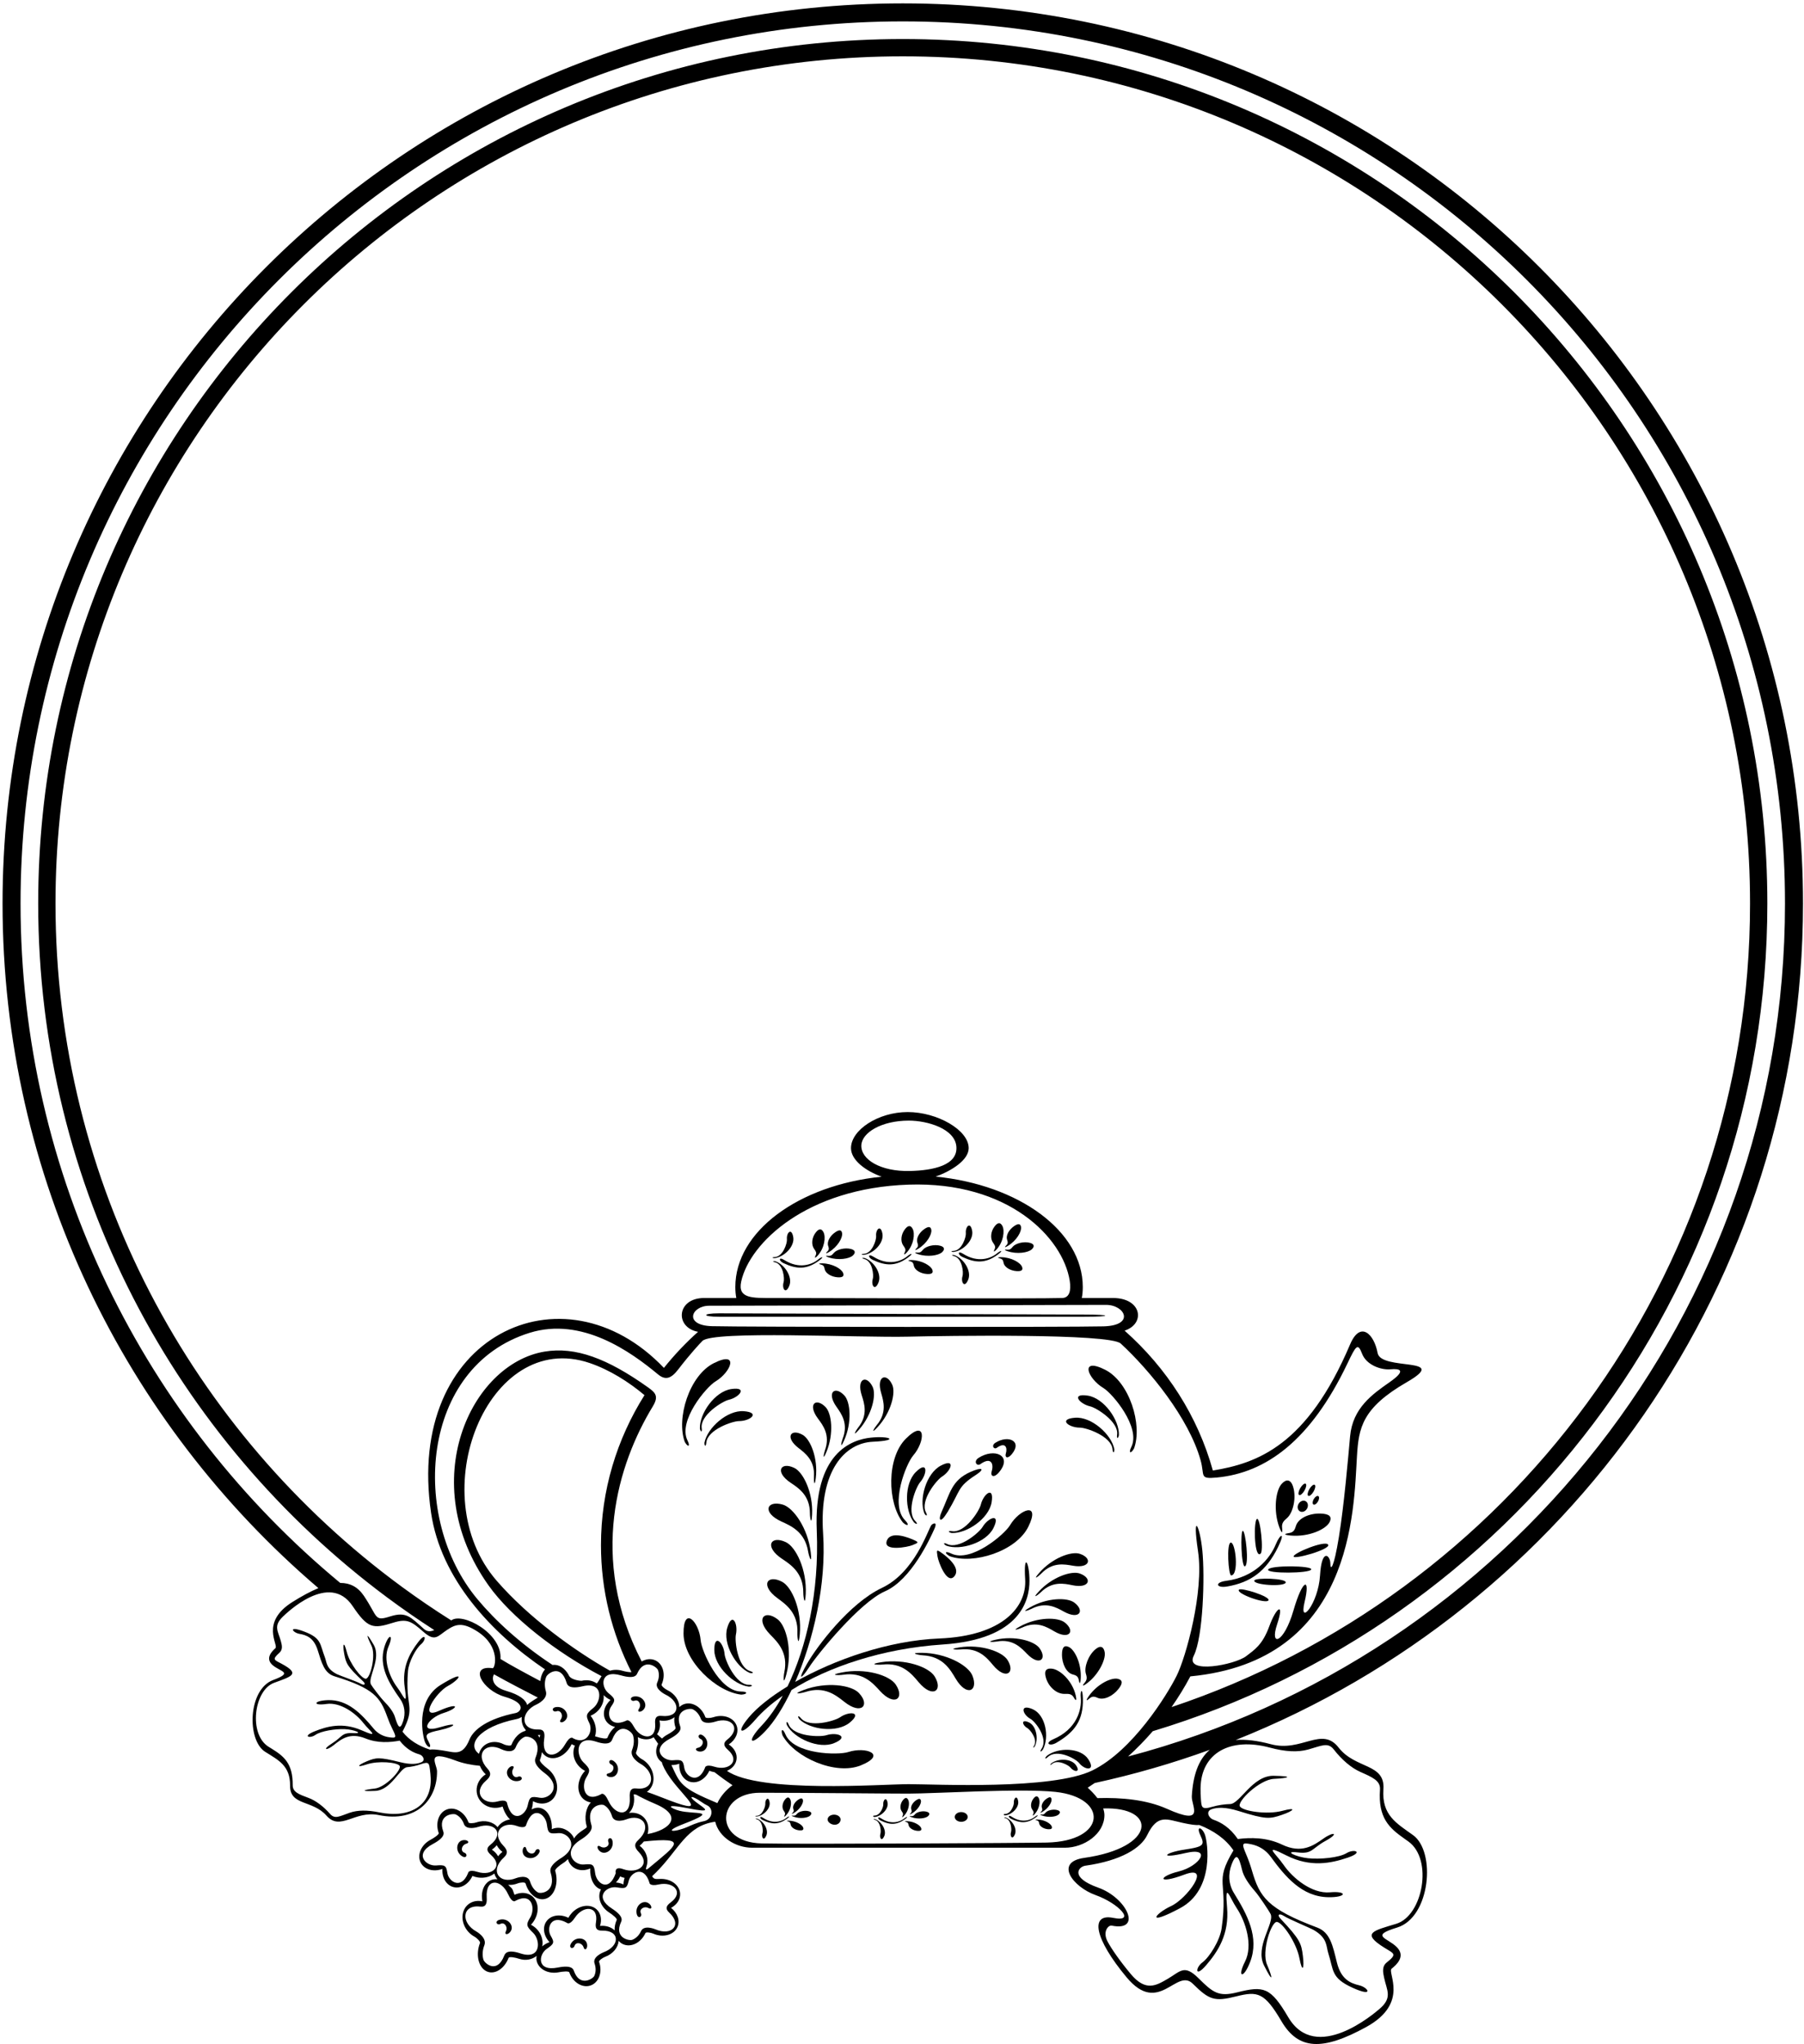 <?xml version="1.0" encoding="UTF-8"?>
<svg xmlns="http://www.w3.org/2000/svg" xmlns:xlink="http://www.w3.org/1999/xlink" width="525pt" height="595pt" viewBox="0 0 525 595" version="1.1">
<g id="surface1">
<path style=" stroke:none;fill-rule:nonzero;fill:rgb(0%,0%,0%);fill-opacity:1;" d="M 524.707 262.969 C 524.707 118.281 407.41 0.984 262.727 0.984 C 118.035 0.984 0.742 118.281 0.742 262.969 C 0.742 342.746 36.41 414.191 92.66 462.242 C 90.324 463.211 87.781 464.598 85.047 466.32 C 75.594 472.277 81.16 478.812 80.145 479.727 C 79.129 480.641 77.102 482.676 79.301 484.625 C 81.496 486.574 85.555 486.738 79.488 488.992 C 72.16 491.715 71.785 506.488 77.172 509.887 C 81.043 512.328 84.477 513.91 84.422 519.766 C 84.367 525.621 90.945 523.836 95.016 528.465 C 99.086 533.09 103.223 526.867 110.203 528.293 C 121.434 530.586 127.23 523.609 127.188 515.578 C 127.176 513.422 123.562 509.031 132.574 512.43 C 134.758 513.254 137.16 513.73 139.656 513.957 C 140.023 514.875 140.594 515.734 141.355 516.434 C 139.699 517.473 138.625 519.281 138.707 521.262 C 138.828 524.207 141.445 526.41 144.555 526.188 C 145.152 526.145 145.727 526.016 146.262 525.812 C 146.711 527.316 147.48 528.672 148.426 529.562 C 146.918 529.797 145.609 530.621 144.801 531.82 C 143.531 530.246 141.055 529.613 138.629 530.441 C 137.871 530.699 136.461 530.785 136.328 530.418 C 135.273 527.477 132.484 525.785 130.094 526.645 C 127.703 527.5 126.621 530.578 127.676 533.52 C 127.828 533.949 126.273 534.973 125.309 535.48 C 122.547 536.941 121.273 539.945 122.461 542.188 C 123.523 544.207 126.215 544.906 128.754 543.973 C 128.59 546.43 129.805 548.633 131.844 549.227 C 134.016 549.855 136.379 548.449 137.484 546.016 C 138.004 546.23 138.566 546.391 139.164 546.473 C 140.98 546.73 142.688 546.25 143.863 545.309 C 144.051 545.957 144.363 546.52 144.762 546.992 C 143.688 546.867 142.641 547.16 141.797 547.93 C 140.445 549.16 139.969 551.281 140.379 553.406 C 138.078 552.918 135.848 553.914 134.965 556.074 C 133.871 558.75 135.262 562.156 138.066 563.68 C 138.785 564.07 139.852 565.129 139.688 565.543 C 138.387 568.859 139.195 572.52 141.492 573.719 C 143.789 574.914 146.703 573.195 148.004 569.879 C 148.191 569.395 150.016 569.781 151.055 570.125 C 152.945 570.75 154.84 570.371 156.16 569.293 C 156.086 569.738 156.07 570.191 156.16 570.645 C 156.656 573.133 159.539 574.66 162.605 574.051 C 163.672 573.836 165.527 573.652 165.68 574.082 C 166.719 577.027 169.5 578.73 171.895 577.887 C 174.289 577.043 175.387 573.969 174.348 571.023 C 174.219 570.656 175.371 569.832 176.117 569.555 C 178.395 568.711 179.898 566.828 180.043 564.914 C 180.395 565.309 180.809 565.648 181.301 565.875 C 183.609 566.93 186.535 565.48 187.836 562.641 C 187.996 562.285 189.398 562.492 190.129 562.816 C 192.992 564.07 196.137 563.199 197.156 560.875 C 197.977 559 197.145 556.762 195.297 555.305 C 196.953 554.418 198.02 552.871 197.926 551.164 C 197.785 548.629 195.145 546.715 192.023 546.887 C 190.488 546.973 190.234 546.852 189.781 546.086 C 190.152 545.738 190.535 545.371 190.938 544.969 C 197.707 538.184 199.773 531.375 208.141 530.238 C 209.238 534.727 214.055 537.801 218.906 537.801 L 309.906 537.801 C 315.43 537.801 321.406 533.82 321.406 528.301 C 321.406 527.66 321.27 527.012 321.047 526.371 C 336.906 525.801 336.539 537.793 315.523 540.758 C 306.746 541.996 312.234 549.238 318.867 551.598 C 325.5 553.961 330.832 559.605 323.965 558.219 C 317.102 556.832 318.512 564.316 327.898 575.562 C 337.289 586.809 342.359 572.648 347.137 577.395 C 351.914 582.137 353.469 582.648 359.758 581.07 C 366.047 579.492 367.996 579.934 372.934 588.312 C 377.867 596.691 384.863 596.969 397.59 589.992 C 410.312 583.012 403.613 574.105 405 573 C 406.387 571.895 409.176 569.418 406.48 566.715 C 403.785 564.012 398.539 563.484 406.578 561.039 C 416.289 558.086 417.941 538.965 411.227 534.133 C 406.398 530.664 402.07 528.34 402.602 520.758 C 403.133 513.172 394.473 514.965 389.559 508.648 C 384.645 502.328 378.793 510.074 369.855 507.676 C 365.848 506.602 362.465 506.223 359.629 506.441 C 456.348 467.914 524.707 373.426 524.707 262.969 Z M 128.844 509.496 C 126.98 509.211 125.82 509.129 125.117 509.25 C 121.832 508.176 119.062 506.52 117.133 504.031 C 121.172 496.301 117.816 497.277 118.73 486.387 C 118.957 483.691 121.035 479.824 122.566 478.543 C 124.094 477.262 124.035 474.859 121.656 478.012 C 119.277 481.16 116.902 485.191 117.793 491.199 C 118.684 497.203 117.414 493.52 115.609 491.133 C 113.414 488.234 111.426 483.035 113.039 479.312 C 114.656 475.594 113.133 475.328 111.879 479.34 C 110.133 484.93 113.176 489.871 116.41 494.438 C 117.82 496.422 118.027 498.75 117.348 500.891 C 116.445 503.723 115.836 502.73 114.93 499.734 C 114.52 498.379 113.316 496.738 111.703 495.121 C 110.887 494.297 108.312 490.945 107.957 490.277 C 106.918 488.32 111.102 482.777 108.723 478.688 C 106.344 474.594 106.621 476.016 108.078 478.934 C 109.531 481.852 107.699 488.672 106.43 488.621 C 105.16 488.57 101.781 484.219 100.918 480.824 C 100.055 477.43 99.648 478.504 100.172 481.34 C 100.691 484.176 101.012 484.98 105.66 489.371 C 106.625 490.277 105.984 490.605 105.059 490.094 C 103.766 489.375 98.902 487.711 98.082 487.297 C 94.871 485.684 95.117 483.836 94.535 482.344 C 93.051 478.539 93.648 476.852 88.645 474.93 C 83.641 473.004 85.113 475.191 87.137 475.551 C 89.156 475.906 91.301 476.609 92.469 480.336 C 93.637 484.059 94.371 486.988 97.336 487.902 C 108.789 491.43 110.641 493.969 112.715 499.734 C 113.191 501.066 113.691 502.234 114.211 503.262 C 115.473 505.777 115.348 505.945 113.238 505.648 C 111.535 505.406 109.941 504.594 108.738 503.137 C 105.168 498.828 101.18 494.605 95.332 494.848 C 91.133 495.02 90.988 496.555 95.004 495.961 C 99.02 495.363 103.523 498.637 105.754 501.504 C 107.594 503.867 110.816 506.047 105.25 503.629 C 99.68 501.215 95.172 502.465 91.512 503.945 C 87.852 505.43 90.156 506.105 91.789 504.961 C 93.426 503.816 97.66 503.172 100.359 503.289 C 103.059 503.406 106.09 504.652 102.738 504.453 C 99.387 504.25 99.684 505.52 96.66 507.418 C 93.637 509.316 94.922 509.695 97.129 507.934 C 99.336 506.168 101.84 504.16 106.363 505.992 C 109.93 507.438 113.539 507.148 116.309 506.637 C 118.262 509.117 120.277 510.133 122.016 510.621 C 123.16 510.945 123.875 512.395 122.621 512.926 C 121.41 513.441 119.566 513.672 116.516 512.914 C 110.309 511.371 109.461 511.539 106.789 512.633 C 104.121 513.727 103.438 514.648 106.762 513.539 C 110.086 512.43 115.57 512.922 116.297 513.965 C 117.027 515.004 112.281 520.234 109.035 520.586 C 105.797 520.938 104.449 521.473 109.18 521.262 C 113.906 521.055 116.309 514.535 118.52 514.352 C 119.645 514.258 121.129 513.973 122.488 513.488 C 124.906 512.621 124.863 513.305 125.129 515.164 C 125.219 515.812 125.297 516.582 125.34 517.504 C 125.703 525.441 119.348 529.348 110.422 527.523 C 106.852 526.797 104.098 526.824 101.773 527.621 C 98.84 528.629 97.48 529.578 96.07 527.977 C 94.07 525.699 91.855 524.082 89.855 523.328 C 87.121 522.297 85.164 521.66 85.184 519.605 C 85.242 513.246 82.602 511.164 79.07 508.98 L 78.117 508.391 C 72.32 504.734 73.871 491.996 79.734 489.816 C 84.73 487.961 87.551 487.305 82.094 484.332 C 79.836 483.102 79.02 483.121 81.332 481.039 C 82.398 480.074 82.031 478.754 81.707 477.582 C 80.93 474.781 79.492 473.25 82.34 470.527 C 83.359 469.555 95.812 457.355 102.609 467.449 C 106.988 473.953 108.516 474.18 114.383 472.32 C 118.488 471.023 119.789 471.941 123.242 474.98 C 126.621 477.949 127.359 476.23 130.098 474.406 C 132.59 472.746 134.562 472.035 138.977 474.895 C 145.758 479.289 144.074 485.652 143.359 485.551 C 136.312 484.566 140.316 491.969 146.852 493.855 C 153.496 495.777 151.551 498.293 150.062 498.598 C 142.066 500.223 137.855 503.309 136.637 506.285 C 134.605 511.23 132.422 510.043 128.844 509.496 Z M 188.496 530.941 C 187.816 528.574 185.516 527.289 183.027 527.688 C 184.348 526.453 184.812 524.355 184.406 522.254 C 184.648 522.305 184.891 522.332 185.129 522.352 C 186.52 523.141 188.43 524.078 190.75 525.07 C 199.078 528.625 194.867 532.66 188.461 533.824 C 188.727 532.879 188.766 531.891 188.496 530.941 Z M 185.898 539.055 C 189.594 542.863 185.457 545.523 181.375 544.043 C 178.629 543.047 179.203 545.188 179.203 545.188 C 177.168 551 173.562 548.094 173.203 545.223 C 172.875 542.594 172.48 542.438 169.926 542.684 C 167.02 542.965 163.465 538.91 169.051 535.434 C 172.699 533.164 172.258 531.699 172.094 531.148 C 170.395 525.516 174.953 524.957 175.77 525.402 C 176.809 525.969 177.656 527.137 178.102 528.602 C 178.785 530.871 182.113 529.602 182.145 529.59 C 187.02 527.625 189.973 531.73 185.719 535.59 C 184.383 536.805 184.711 537.832 185.898 539.055 Z M 181.773 546.59 C 181.574 547.18 181.453 547.82 181.441 548.492 C 180.719 548.156 179.973 547.973 179.242 547.914 C 179.773 547.371 180.215 546.77 180.457 546.152 C 180.867 546.348 181.312 546.488 181.773 546.59 Z M 157.539 526.316 C 156.594 526 155.609 526.164 154.707 526.66 C 154.945 525.887 155.086 525.066 155.105 524.246 C 157.535 525.562 160.27 524.996 161.512 522.762 C 162.895 520.27 161.902 516.676 159.297 514.73 C 158.391 514.055 156.941 512.723 157.133 512.238 C 157.43 511.488 157.617 510.723 157.703 509.969 C 157.836 510.172 157.98 510.367 158.145 510.547 C 159.988 512.539 163.207 511.984 165.34 509.309 C 165.75 508.789 166.09 508.234 166.359 507.656 C 166.672 507.836 166.988 507.98 167.312 508.094 C 167.199 508.348 167.102 508.609 167.027 508.887 C 166.383 511.438 167.809 514.184 170.266 515.434 C 168.434 517.371 167.766 520.195 168.801 522.328 C 169.441 523.641 170.602 524.41 171.945 524.621 C 170.492 526.172 169.957 528.992 170.777 531.703 C 170.926 532.203 168.203 533.098 167.059 535.129 C 166.676 533.719 163.828 530.98 160.578 532.398 C 160.762 529.539 159.566 526.992 157.539 526.316 Z M 156.242 496.059 C 156.277 496.043 159.535 494.543 158.859 492.266 C 158.426 490.801 158.465 489.258 158.973 488.039 C 159.367 487.09 163.203 484.113 164.879 489.754 C 165.043 490.309 165.48 491.777 169.52 490.812 C 175.703 489.336 175.098 495.141 172.691 497.094 C 170.578 498.812 170.355 499.23 171.496 501.516 C 172.742 504.016 170.648 507.992 166.82 505.973 C 166.82 505.973 166.055 504.902 164.453 507.723 C 162.07 511.926 157.516 511.93 158.363 506.211 C 158.633 504.375 158.344 503.328 156.66 503.387 C 151.305 503.566 151.418 498.172 156.242 496.059 Z M 147.344 492.156 C 142.133 490.652 143.582 487.348 143.801 487.355 C 147.629 489.527 154.203 492.91 156.512 494.094 C 156.258 494.277 154.055 495.539 153.426 496.258 C 153.02 494.832 151.328 493.309 147.344 492.156 Z M 180.711 487.637 C 184.68 488.781 185.234 487.559 185.441 487.098 C 187.562 482.395 191.172 485.246 191.492 486.094 C 191.902 487.18 191.82 488.504 191.266 489.727 C 190.41 491.621 193.555 493.168 193.586 493.184 C 198.254 495.379 197.938 500.012 192.59 499.434 C 190.91 499.25 190.535 500.121 190.66 501.719 C 191.055 506.688 186.496 506.324 184.441 502.535 C 183.062 499.988 182.215 500.844 182.215 500.844 C 177.301 503.035 176.438 498.699 177.887 496.652 C 179.211 494.785 179.016 494.406 177.035 492.77 C 174.785 490.902 174.637 485.879 180.711 487.637 Z M 144.586 460.145 C 122.688 434.98 141.977 386.664 171.602 396.723 C 177.438 398.707 183.004 402.246 187.559 406.074 C 179.516 418.855 174.895 433.785 174.895 449.738 C 174.895 462.977 178.094 475.508 183.773 486.699 C 183.141 486.77 181.895 486.52 181.102 486.289 C 179.84 485.926 178.59 485.957 177.496 486.277 C 167.086 480.383 153.93 470.883 144.586 460.145 Z M 191.922 500.75 C 193.574 501.059 195.172 500.707 196.277 499.812 C 196.148 500.789 196.238 501.852 196.613 502.898 C 196.77 503.328 195.215 504.355 194.25 504.863 C 193.645 505.184 193.117 505.578 192.664 506.023 C 192.254 505.672 191.617 505.168 191.211 504.754 C 192.02 503.688 192.266 502.223 191.922 500.75 Z M 183.273 523.223 C 183.633 528.992 179.094 528.602 177.078 524.211 C 175.723 521.262 174.871 522.266 174.871 522.266 C 169.961 524.848 169.133 519.812 170.59 517.426 C 171.922 515.246 171.73 514.812 169.77 512.922 C 167.543 510.77 167.43 504.934 173.469 506.93 C 177.41 508.234 177.969 506.809 178.18 506.273 C 180.328 500.793 183.898 504.082 184.211 505.066 C 184.613 506.324 184.523 507.859 183.965 509.285 C 183.098 511.496 186.219 513.27 186.246 513.285 C 190.879 515.805 190.531 521.188 185.211 520.551 C 183.539 520.352 183.16 521.367 183.273 523.223 Z M 175.668 493.387 C 176.215 493.949 176.887 494.441 177.68 494.789 C 175.852 496.445 175.199 498.871 176.254 500.715 C 176.832 501.727 177.828 502.379 178.996 502.641 C 178.094 503.375 177.305 504.445 176.781 505.781 C 176.594 506.266 174.77 505.879 173.73 505.535 C 173.547 505.473 173.359 505.422 173.172 505.379 C 173.785 503.469 173.277 501.145 171.871 499.379 C 174.34 498.375 175.949 495.895 175.668 493.387 Z M 157.199 504.969 C 157.125 505.234 157.066 505.5 157.02 505.766 C 156.871 505.488 156.703 505.234 156.512 505.004 C 156.738 505.004 156.969 505 157.199 504.969 Z M 192.629 523.18 C 190.941 522.516 189.496 521.977 188.262 521.547 C 188.934 521.078 189.477 520.422 189.82 519.586 C 190.91 516.91 189.523 513.504 186.719 511.98 C 186 511.59 184.934 510.531 185.098 510.113 C 185.691 508.602 185.84 507.016 185.613 505.625 C 187.172 506.434 188.902 506.492 190.227 505.652 C 190.586 506.16 191.191 507.031 191.523 507.547 C 190.844 508.863 190.746 510.332 191.398 511.57 C 191.691 512.117 192.105 512.559 192.602 512.906 C 192.863 513.945 193.629 515.523 195.094 517.559 C 199.766 524.039 206.953 528.84 192.629 523.18 Z M 194.906 506.102 C 198.559 504.168 198.105 502.902 197.934 502.426 C 196.195 497.57 200.77 497.117 201.59 497.504 C 202.637 498 203.496 499.008 203.949 500.273 C 204.652 502.23 207.988 501.16 208.02 501.148 C 212.902 499.488 215.895 503.039 211.645 506.336 C 210.309 507.371 210.648 508.258 211.848 509.32 C 215.582 512.621 212.051 515.527 207.938 514.227 C 205.176 513.352 205.16 514.559 205.16 514.559 C 203.152 519.551 199.516 517.027 199.137 514.551 C 198.789 512.285 198.391 512.148 195.828 512.344 C 192.914 512.57 189.316 509.059 194.906 506.102 Z M 214.348 512.094 C 214.59 510.402 213.656 508.766 212.078 507.746 C 214.047 506.449 215.066 504.289 214.406 502.352 C 213.59 499.949 210.527 498.816 207.57 499.824 C 206.812 500.078 205.402 500.168 205.27 499.801 C 204.215 496.859 201.426 495.168 199.035 496.023 C 198.523 496.207 198.086 496.512 197.699 496.875 C 197.715 494.953 196.379 492.949 194.184 491.914 C 193.461 491.574 192.383 490.66 192.543 490.301 C 193.828 487.453 192.996 484.301 190.684 483.254 C 189.43 482.691 188.004 482.863 186.75 483.59 C 171.191 453.535 179.863 426.012 189.941 409.406 C 191.727 406.469 190.883 405.445 188.586 403.809 C 176.781 395.402 167.488 391.895 158.445 393.406 C 137.004 396.992 120.789 431.32 142.156 461.426 C 148.773 470.75 161.914 480.965 175.07 487.863 C 174.773 488.242 173.844 490.102 173.605 489.938 C 172.422 489.141 170.867 488.836 169.258 489.219 C 169.098 489.258 165.977 489.02 165.48 487.492 C 164.359 485.48 162.555 484.344 160.816 484.613 C 151.547 478.531 144.141 471.711 138.906 465.426 C 119.176 441.746 122.387 397.77 154.156 387.926 C 169.348 383.219 183.559 393.438 191.469 400.008 C 193.691 401.855 195.348 401.227 197.375 398.59 C 200.879 394.031 203.691 391.016 204.406 390.301 C 207.504 387.203 249.809 389.398 264.406 389.051 C 274.906 388.801 322.906 388.051 326.156 391.051 C 334.562 398.809 346 412.789 349.406 425.051 C 350.656 429.551 348.906 430.551 354.156 430.051 C 368.336 428.699 381.395 419.398 392.156 396.801 C 394.656 391.551 395.156 390.801 396.406 394.051 C 397.656 397.301 401.906 398.801 404.656 398.551 C 407.406 398.301 409.406 398.801 404.406 402.301 C 399.406 405.801 393.656 409.801 392.906 418.051 C 392.316 424.539 391.156 438.051 389.656 447.301 C 388.156 456.551 387.156 457.301 387.156 455.051 C 387.156 452.801 384.656 450.301 384.156 458.551 C 383.656 466.801 377.906 473.551 379.656 466.301 C 381.406 459.051 379.156 459.301 376.406 468.801 C 373.656 478.301 369.406 479.551 371.656 472.801 C 373.906 466.051 371.406 467.801 369.406 473.301 C 367.406 478.801 365.051 480.207 362.656 482.051 C 359.406 484.551 344.656 487.426 347.406 481.926 C 350.156 476.426 350.656 458.801 349.906 451.301 C 349.156 443.801 346.906 439.801 348.656 451.551 C 350.406 463.301 345.156 482.301 342.406 487.801 C 339.656 493.301 329.656 509.551 317.906 515.301 C 306.156 521.051 272.156 519.301 264.406 519.301 C 256.844 519.301 220.957 522.031 211.566 515.426 C 213.059 514.789 214.137 513.594 214.348 512.094 Z M 311.312 372.773 C 311.777 375.684 311.191 377.723 309.156 377.801 C 302.656 378.051 233.406 377.801 224.906 377.801 C 219.039 377.801 214.602 378.035 215.703 373.004 C 218.172 361.742 234.762 345.805 264.406 344.801 C 293.477 343.812 309.309 360.211 311.312 372.773 Z M 250.668 333.332 C 250.836 329.668 256.5 326.168 264.5 326.168 C 269.832 326.168 278 328.5 278.332 333.832 C 278.668 339.164 271.668 340.664 264.832 340.832 C 256.227 341.043 250.48 337.461 250.668 333.332 Z M 321.906 379.801 C 327.406 379.801 330.406 385.801 321.156 386.051 C 311.906 386.301 215.406 386.25 207.156 386 C 198.906 385.75 201.156 380.051 206.406 380.051 C 216.156 380.051 316.406 379.801 321.906 379.801 Z M 346.414 487.93 C 393.898 483.398 393.945 439.605 394.906 423.801 C 395.402 415.566 396.406 409.801 409.406 402.301 C 422.406 394.801 401.867 399.098 400.906 393.801 C 399.906 388.301 395.891 384.273 392.906 391.301 C 380.41 420.719 365.941 425.902 352.965 428.012 C 348.582 412.191 339.531 398.156 327.281 387.301 C 333.426 385.289 332.301 377.801 323.906 377.801 L 314.832 377.801 C 315.016 376.828 315.113 375.77 315.113 374.613 C 315.113 358.344 296.551 344.863 272.309 342.465 C 276.883 340.805 281.906 337.672 281.906 334.176 C 281.906 328.902 272.746 323.676 264.156 323.676 C 255.562 323.676 247.656 328.902 247.656 334.176 C 247.656 337.691 251.961 340.836 256.574 342.492 C 232.445 344.953 213.996 358.395 213.996 374.613 C 213.996 375.77 214.094 376.828 214.277 377.801 L 204.906 377.801 C 196.887 377.801 196.301 386.379 203.145 387.641 C 199.539 390.871 196.219 394.387 193.211 398.141 C 163.836 367.309 117.82 388.773 125.457 440.363 C 128.301 459.566 143 475.309 158.602 485.895 C 157.863 486.754 157.395 487.953 157.238 489.293 C 152.211 486.629 148.051 484.355 145.645 482.859 C 146.227 475.395 134.477 469.145 131.332 471.648 C 126.426 468.555 121.633 465.293 116.969 461.871 C 55.836 416.996 16.152 344.617 16.152 262.969 C 16.152 126.793 126.547 16.395 262.727 16.395 C 398.902 16.395 509.297 126.793 509.297 262.969 C 509.297 371.805 438.777 464.16 340.945 496.867 C 342.949 494 344.781 491.02 346.414 487.93 Z M 139.543 509.977 C 139.48 510.137 139.449 510.305 139.402 510.469 C 135.879 508.004 139.016 502.652 150.418 500.332 C 150.898 500.234 151.395 500.02 151.844 499.719 C 151.762 500.438 151.816 501.16 152.035 501.852 C 152.23 502.484 152.555 503.027 152.957 503.477 C 153.035 503.562 152.98 503.766 152.871 503.793 C 151.258 504.207 149.699 505.684 148.836 507.855 C 148.672 508.273 147.281 508.039 146.555 507.672 C 143.711 506.234 140.574 507.266 139.543 509.977 Z M 147.59 524.957 C 147.59 524.957 147.688 523.559 144.867 524.32 C 140.672 525.449 137.438 521.762 141.441 518.277 C 142.73 517.16 143.145 516.164 141.914 514.844 C 138.004 510.633 141.297 506.797 145.984 509.164 C 146.016 509.184 149.227 510.73 150.102 508.523 C 150.664 507.102 151.609 506.012 152.695 505.535 C 153.543 505.16 158.039 506.105 155.871 511.574 C 155.656 512.109 155.094 513.531 158.535 516.102 C 163.809 520.039 159.918 523.777 157.047 523.25 C 154.523 522.789 154.117 522.91 153.566 525.504 C 152.965 528.336 149.129 530.922 147.59 524.957 Z M 138.996 544.844 C 136.234 543.969 136.223 545.176 136.223 545.176 C 134.211 550.168 130.574 547.645 130.195 545.168 C 129.852 542.906 129.449 542.77 126.887 542.965 C 123.973 543.188 120.375 539.676 125.965 536.719 C 129.617 534.789 129.164 533.523 128.992 533.047 C 127.254 528.188 131.828 527.734 132.648 528.121 C 133.695 528.617 134.559 529.625 135.012 530.891 C 135.711 532.852 139.047 531.777 139.078 531.766 C 143.961 530.105 146.953 533.656 142.703 536.953 C 141.367 537.992 141.707 538.879 142.906 539.938 C 146.641 543.238 143.109 546.145 138.996 544.844 Z M 146.215 539.016 C 145.734 539.387 145.312 539.816 144.953 540.289 C 144.555 539.539 143.926 538.875 143.141 538.363 C 143.699 537.992 144.176 537.547 144.562 537.062 C 144.957 537.816 145.516 538.488 146.215 539.016 Z M 146.637 540.648 C 147.977 539.434 147.645 538.406 146.457 537.184 C 142.762 533.375 146.301 529.973 150.383 531.457 C 153.129 532.453 153.152 531.051 153.152 531.051 C 155.188 525.238 158.793 528.145 159.152 531.016 C 159.48 533.645 159.875 533.801 162.43 533.555 C 165.336 533.277 168.891 537.328 163.305 540.805 C 159.656 543.074 160.098 544.539 160.266 545.09 C 161.961 550.723 157.402 551.281 156.59 550.836 C 155.547 550.27 154.699 549.102 154.258 547.637 C 153.57 545.367 150.242 546.637 150.211 546.648 C 145.336 548.613 142.383 544.508 146.637 540.648 Z M 151.449 568.559 C 147.508 567.254 146.949 568.68 146.738 569.219 C 144.59 574.695 141.02 571.406 140.703 570.426 C 140.305 569.168 140.395 567.629 140.953 566.203 C 141.82 563.996 138.699 562.223 138.668 562.207 C 134.039 559.688 134.387 554.305 139.707 554.938 C 141.379 555.137 141.758 554.121 141.641 552.27 C 141.285 546.5 145.824 546.891 147.84 551.277 C 149.195 554.227 150.047 553.227 150.047 553.227 C 154.957 550.645 155.785 555.68 154.328 558.062 C 152.996 560.242 153.188 560.68 155.145 562.57 C 157.375 564.719 157.488 570.555 151.449 568.559 Z M 175.633 568.242 C 175.598 568.254 172.336 569.527 173.027 571.488 C 173.473 572.758 173.441 574.082 172.941 575.129 C 172.551 575.945 168.715 578.48 167 573.613 C 166.832 573.137 166.383 571.871 162.332 572.676 C 156.129 573.91 156.703 568.914 159.105 567.25 C 161.219 565.781 161.441 565.426 160.281 563.449 C 159.012 561.289 160.242 557.039 164.953 559.645 C 164.953 559.645 165.727 560.57 167.316 558.148 C 169.684 554.547 174.258 554.57 173.441 559.488 C 173.184 561.066 173.48 561.969 175.168 561.93 C 180.547 561.809 180.469 566.449 175.633 568.242 Z M 178.875 561.863 C 177.852 560.883 176.289 560.395 174.617 560.562 C 175.195 558.773 174.887 556.918 173.633 555.758 C 171.773 554.031 168.539 554.488 166.418 556.781 C 166.008 557.223 165.672 557.699 165.406 558.195 C 163.008 557.004 160.285 557.402 159 559.266 C 157.793 561.012 158.238 563.484 159.922 565.289 C 159.102 565.57 158.391 566 157.797 566.516 C 158.289 564.039 156.895 561.434 154.52 560.227 C 156.352 558.289 157.02 555.465 155.984 553.332 C 154.879 551.059 152.215 550.348 149.73 551.508 C 148.945 549.359 149.316 550.012 147.883 548.598 C 148.762 548.691 149.711 548.562 150.648 548.188 C 151.406 547.883 152.812 547.77 152.941 548.195 C 153.969 551.605 156.734 553.547 159.121 552.535 C 161.508 551.527 162.609 547.941 161.578 544.535 C 161.43 544.035 162.984 542.836 163.949 542.234 C 164.453 541.922 164.895 541.531 165.297 541.109 C 165.359 541.348 165.422 541.59 165.52 541.816 C 166.57 544.148 169.242 544.945 171.777 543.84 C 171.598 546.699 172.789 549.246 174.816 549.922 C 174.844 549.93 174.875 549.934 174.902 549.941 C 173.715 552.066 174.742 555.023 177.285 556.66 C 178.203 557.25 179.664 558.402 179.477 558.82 C 179.012 559.832 178.828 560.883 178.875 561.863 Z M 191.719 548.496 C 195.926 547.547 199.199 550.742 195.195 553.715 C 193.91 554.668 193.5 555.523 194.742 556.672 C 198.695 560.316 195.414 563.602 190.691 561.531 C 190.66 561.52 187.426 560.164 186.562 562.059 C 186.004 563.281 185.059 564.211 183.973 564.617 C 183.125 564.934 178.602 564.094 180.746 559.402 C 180.961 558.941 181.52 557.719 178.043 555.484 C 172.727 552.062 176.609 548.871 179.492 549.34 C 182.031 549.754 182.441 549.648 182.977 547.422 C 183.566 544.988 187.402 542.785 188.98 547.926 C 188.98 547.926 188.895 549.133 191.719 548.496 Z M 189.375 543.258 C 188.672 543.844 187.586 544.91 188.156 543.195 C 188.258 542.898 188.328 542.586 188.371 542.262 C 188.621 540.293 187.703 538.402 186.141 537.223 C 186.605 536.867 187.012 536.449 187.359 535.996 C 200.719 534.535 196.629 537.207 189.375 543.258 Z M 204.918 530.055 C 202.473 530.582 201.195 531.273 200.172 531.711 C 196.066 533.469 192.789 533.266 198.844 530.918 C 209.699 526.711 202.066 528.199 197.676 527.031 C 195.492 526.453 192.527 524.812 200.141 526.305 C 207.75 527.797 205.203 526.52 202.617 524.574 C 200.031 522.629 201.367 522.52 204.121 524.473 C 204.754 524.922 205.285 525.242 205.797 525.477 C 207.727 526.363 207.41 529.52 204.918 530.055 Z M 208.762 524.816 C 198.027 520.336 197.977 519.27 195.395 513.742 C 196.145 513.754 196.926 513.637 197.695 513.352 C 197.531 515.812 198.746 518.016 200.785 518.605 C 202.957 519.238 205.32 517.832 206.426 515.395 C 206.895 515.59 207.398 515.73 207.93 515.816 C 209.629 517.141 211.371 518.41 213.172 519.613 C 211.488 520.797 209.762 522.695 208.762 524.816 Z M 304.656 536.301 C 297.867 536.453 232.156 536.801 221.656 536.551 C 207.387 536.211 208.523 521.801 221.156 521.801 C 234.656 521.801 256.656 522.051 264.406 522.051 C 272.156 522.051 297.137 520.465 307.156 521.551 C 322.723 523.23 322.027 535.906 304.656 536.301 Z M 319.367 523.363 C 318.48 522.188 317.441 521.133 316.543 520.336 C 317.23 519.891 317.906 519.434 318.578 518.969 C 330.035 516.48 341.215 513.242 352.062 509.309 C 348.73 512.145 347.168 516.875 346.84 522.824 C 346.684 525.613 351.02 531.59 339.605 526.477 C 333.723 523.84 326.43 523.148 319.367 523.363 Z M 369.512 508.652 C 374.082 509.879 377.652 510.062 380.727 509.211 C 384.609 508.133 386.445 507.008 388.148 509.195 C 390.566 512.305 393.309 514.578 395.84 515.715 C 399.305 517.266 401.789 518.246 401.605 520.902 C 401.027 529.145 404.289 532.051 408.695 535.156 L 409.883 536 C 417.109 541.195 414.098 557.59 406.324 559.949 C 399.703 561.965 395.996 562.594 402.836 566.875 C 405.664 568.645 406.727 568.684 403.566 571.203 C 402.105 572.367 402.477 574.113 402.805 575.652 C 403.59 579.348 405.336 581.445 401.43 584.75 C 400.031 585.93 382.93 600.762 374.914 587.145 C 369.746 578.367 367.789 577.957 360.031 579.902 C 354.609 581.262 352.996 579.969 348.758 575.762 C 344.613 571.645 343.52 573.816 339.824 575.965 C 336.465 577.918 333.43 579.781 329.055 574.539 C 325.98 570.855 323.453 567.246 322.32 565.086 C 320.781 562.156 322.59 560.285 323.512 560.473 C 332.566 562.305 327.961 552.395 319.641 549.434 C 311.172 546.422 313.895 543.309 315.848 543.035 C 326.34 541.555 332.043 537.887 333.859 534.129 C 336.883 527.871 339.613 529.586 344.211 530.574 C 346.602 531.09 348.102 531.289 349.02 531.188 C 353.195 532.836 356.656 535.203 358.961 538.582 C 353.121 548.285 357.547 547.281 355.504 561.332 C 354.996 564.805 352 569.652 349.914 571.195 C 347.832 572.738 347.719 575.852 351.051 571.957 C 354.387 568.059 357.777 563.02 357.098 555.164 C 356.418 547.312 357.773 552.184 359.926 555.418 C 362.539 559.348 364.711 566.246 362.324 570.945 C 359.938 575.645 361.891 576.102 363.832 571 C 366.535 563.895 362.98 557.246 359.145 551.074 C 357.477 548.391 357.387 545.355 358.438 542.637 C 359.828 539.031 360.543 540.367 361.484 544.324 C 361.906 546.113 363.336 548.336 365.297 550.559 C 366.297 551.691 369.371 556.238 369.777 557.129 C 370.969 559.75 365.109 566.609 367.871 572.098 C 370.637 577.59 370.387 575.727 368.73 571.832 C 367.07 567.934 369.984 559.234 371.625 559.402 C 373.266 559.566 377.305 565.469 378.156 569.938 C 379.012 574.406 379.621 573.047 379.168 569.328 C 378.715 565.613 378.363 564.543 372.68 558.488 C 371.504 557.234 372.355 556.859 373.52 557.598 C 375.141 558.633 381.312 561.168 382.344 561.77 C 386.379 564.117 385.91 566.492 386.551 568.473 C 388.176 573.523 387.27 575.66 393.605 578.551 C 399.941 581.438 398.203 578.484 395.609 577.863 C 393.016 577.242 390.297 576.16 389.074 571.238 C 387.852 566.32 387.129 562.465 383.355 561.047 C 368.785 555.574 366.586 552.137 364.355 544.5 C 363.84 542.734 363.281 541.18 362.691 539.809 C 361.25 536.449 361.426 536.238 364.137 536.793 C 366.324 537.242 368.328 538.418 369.777 540.402 C 374.062 546.27 378.898 552.055 386.504 552.203 C 391.961 552.312 392.266 550.328 387.016 550.785 C 381.762 551.238 376.18 546.645 373.516 542.75 C 371.316 539.543 367.309 536.465 374.336 540.035 C 381.363 543.602 387.309 542.34 392.172 540.707 C 397.027 539.074 394.098 538.016 391.887 539.371 C 389.68 540.727 384.141 541.227 380.648 540.863 C 377.16 540.496 373.328 538.645 377.656 539.168 C 381.988 539.691 381.699 538.023 385.77 535.801 C 389.84 533.578 388.203 532.984 385.203 535.098 C 382.199 537.207 378.801 539.613 373.078 536.883 C 368.566 534.73 363.863 534.82 360.234 535.27 C 357.902 531.898 355.363 530.426 353.152 529.652 C 351.691 529.141 350.879 527.211 352.547 526.617 C 354.156 526.043 356.566 525.895 360.465 527.117 C 368.391 529.602 369.504 529.453 373.047 528.242 C 376.594 527.035 377.551 525.895 373.156 527.07 C 368.762 528.246 361.688 527.176 360.828 525.77 C 359.965 524.363 366.527 517.957 370.762 517.758 C 374.992 517.555 376.777 516.969 370.629 516.867 C 364.484 516.77 360.855 525.027 357.977 525.094 C 356.508 525.125 354.562 525.375 352.766 525.902 C 349.559 526.836 349.672 525.953 349.477 523.52 C 349.406 522.672 349.363 521.668 349.383 520.473 C 349.535 510.148 358.086 505.59 369.512 508.652 Z M 328.293 511.25 C 330.836 508.926 333.242 506.473 335.48 503.883 C 438.961 472.672 514.332 376.625 514.332 262.969 C 514.332 124.012 401.68 11.363 262.727 11.363 C 123.77 11.363 11.117 124.012 11.117 262.969 C 11.117 345.715 51.062 419.129 112.719 464.988 C 117.16 468.289 121.719 471.445 126.379 474.457 C 125.328 474.914 124.348 474.988 123.391 474.145 C 119.5 470.723 118.32 468.973 113.559 470.477 C 108.797 471.984 110.074 470.688 105.891 464.477 C 104.121 461.852 101.805 460.723 99.012 460.734 C 42.188 413.641 5.98 342.535 5.98 262.969 C 5.98 121.176 120.934 6.227 262.727 6.227 C 404.516 6.227 519.469 121.176 519.469 262.969 C 519.469 382.098 438.32 482.27 328.293 511.25 "/>
<path style=" stroke:none;fill-rule:nonzero;fill:rgb(0%,0%,0%);fill-opacity:1;" d="M 161.965 498.082 C 163.141 497.652 164.043 499.223 163.195 500.469 C 162.438 501.586 164.082 501.633 164.844 500.262 C 165.602 498.895 164.305 496.809 162.227 496.836 C 160.145 496.859 160.789 498.516 161.965 498.082 "/>
<path style=" stroke:none;fill-rule:nonzero;fill:rgb(0%,0%,0%);fill-opacity:1;" d="M 177.891 513.578 C 179.035 514.086 178.59 515.84 177.117 516.148 C 175.797 516.426 176.945 517.602 178.445 517.145 C 179.941 516.688 180.457 514.289 178.941 512.859 C 177.43 511.434 176.742 513.07 177.891 513.578 "/>
<path style=" stroke:none;fill-rule:nonzero;fill:rgb(0%,0%,0%);fill-opacity:1;" d="M 177.051 536.129 C 177.523 537.285 175.984 538.242 174.711 537.441 C 173.566 536.723 173.578 538.363 174.973 539.078 C 176.367 539.789 178.406 538.422 178.309 536.344 C 178.211 534.266 176.578 534.969 177.051 536.129 "/>
<path style=" stroke:none;fill-rule:nonzero;fill:rgb(0%,0%,0%);fill-opacity:1;" d="M 156.52 539.844 C 157.891 538.277 156.23 537.652 155.766 538.816 C 155.297 539.977 153.527 539.594 153.168 538.133 C 152.844 536.82 151.711 538.012 152.219 539.492 C 152.727 540.973 155.145 541.406 156.52 539.844 "/>
<path style=" stroke:none;fill-rule:nonzero;fill:rgb(0%,0%,0%);fill-opacity:1;" d="M 150.715 517.156 C 149.574 517.668 148.566 516.164 149.32 514.863 C 150 513.691 148.359 513.762 147.695 515.18 C 147.031 516.602 148.473 518.59 150.543 518.418 C 152.617 518.246 151.859 516.645 150.715 517.156 "/>
<path style=" stroke:none;fill-rule:nonzero;fill:rgb(0%,0%,0%);fill-opacity:1;" d="M 134.324 535.723 C 132.863 536.281 132.516 538.715 134.129 540.031 C 135.738 541.348 136.305 539.668 135.129 539.242 C 133.949 538.816 134.27 537.035 135.719 536.621 C 137.02 536.254 135.789 535.164 134.324 535.723 "/>
<path style=" stroke:none;fill-rule:nonzero;fill:rgb(0%,0%,0%);fill-opacity:1;" d="M 185.238 556.719 C 185.48 558.785 187.059 557.973 186.504 556.848 C 185.953 555.723 187.422 554.664 188.746 555.371 C 189.941 556.012 189.812 554.371 188.371 553.758 C 186.93 553.145 184.992 554.652 185.238 556.719 "/>
<path style=" stroke:none;fill-rule:nonzero;fill:rgb(0%,0%,0%);fill-opacity:1;" d="M 166.391 565.363 C 165.133 567.016 166.828 567.527 167.215 566.336 C 167.602 565.145 169.391 565.398 169.852 566.832 C 170.266 568.117 171.312 566.852 170.703 565.41 C 170.094 563.969 167.652 563.707 166.391 565.363 "/>
<path style=" stroke:none;fill-rule:nonzero;fill:rgb(0%,0%,0%);fill-opacity:1;" d="M 145.746 558.695 C 143.691 559.008 144.559 560.555 145.664 559.965 C 146.77 559.375 147.879 560.805 147.215 562.156 C 146.621 563.367 148.254 563.184 148.816 561.723 C 149.379 560.262 147.805 558.379 145.746 558.695 "/>
<path style=" stroke:none;fill-rule:nonzero;fill:rgb(0%,0%,0%);fill-opacity:1;" d="M 350.656 534.004 C 349.824 531.75 347.977 531.309 349.34 534.203 C 350.703 537.102 350.262 537.512 344.57 538.375 C 338.879 539.238 337.039 541.199 345.023 539.34 C 353.012 537.484 349.066 543.223 343.059 544.695 C 337.047 546.172 336.629 548.641 344.723 545.609 C 352.816 542.578 345.441 552.637 340.812 554.785 C 336.184 556.93 333.191 560.84 343.406 555.406 C 353.617 549.969 351.43 536.109 350.656 534.004 "/>
<path style=" stroke:none;fill-rule:nonzero;fill:rgb(0%,0%,0%);fill-opacity:1;" d="M 128.305 490.375 C 120.711 495.031 123.035 505.578 123.73 507.16 C 124.477 508.855 125.914 509.109 124.734 506.945 C 123.551 504.781 123.871 504.449 128.203 503.52 C 132.539 502.59 133.859 500.996 127.809 502.797 C 121.758 504.598 124.523 500.004 129.074 498.59 C 133.621 497.176 133.828 495.258 127.75 497.965 C 121.668 500.672 126.871 492.598 130.328 490.73 C 133.785 488.863 135.902 485.719 128.305 490.375 "/>
<path style=" stroke:none;fill-rule:nonzero;fill:rgb(0%,0%,0%);fill-opacity:1;" d="M 184.707 494.996 C 185.883 494.566 186.781 496.137 185.938 497.383 C 185.18 498.5 186.824 498.547 187.582 497.176 C 188.344 495.809 187.047 493.723 184.965 493.75 C 182.887 493.777 183.531 495.43 184.707 494.996 "/>
<path style=" stroke:none;fill-rule:nonzero;fill:rgb(0%,0%,0%);fill-opacity:1;" d="M 204.438 509.715 C 205.938 509.258 206.453 506.859 204.938 505.434 C 203.422 504.008 202.738 505.645 203.883 506.148 C 205.027 506.656 204.586 508.41 203.113 508.719 C 201.789 509 202.941 510.172 204.438 509.715 "/>
<path style=" stroke:none;fill-rule:nonzero;fill:rgb(0%,0%,0%);fill-opacity:1;" d="M 249.973 492.781 C 247.754 490.41 240.438 489.402 233.844 491.902 C 230.129 493.312 233.148 492.875 234.406 492.465 C 239.949 490.664 243.324 493.453 245.738 495.359 C 250.688 499.266 253.312 496.344 249.973 492.781 "/>
<path style=" stroke:none;fill-rule:nonzero;fill:rgb(0%,0%,0%);fill-opacity:1;" d="M 244.902 486.809 C 241.008 487.59 244.059 487.652 245.367 487.453 C 251.129 486.578 254.004 489.883 256.078 492.156 C 260.324 496.816 263.387 494.363 260.672 490.301 C 258.867 487.602 251.816 485.414 244.902 486.809 "/>
<path style=" stroke:none;fill-rule:nonzero;fill:rgb(0%,0%,0%);fill-opacity:1;" d="M 256.391 483.82 C 252.465 484.445 255.516 484.629 256.828 484.484 C 262.621 483.848 265.359 487.262 267.34 489.621 C 271.391 494.445 274.555 492.121 272.004 487.953 C 270.312 485.184 263.355 482.711 256.391 483.82 "/>
<path style=" stroke:none;fill-rule:nonzero;fill:rgb(0%,0%,0%);fill-opacity:1;" d="M 268.254 481.074 C 264.281 481.051 267.258 481.73 268.574 481.801 C 274.398 482.113 276.539 485.934 278.109 488.578 C 281.32 494.004 284.82 492.227 282.984 487.695 C 281.766 484.688 275.305 481.113 268.254 481.074 "/>
<path style=" stroke:none;fill-rule:nonzero;fill:rgb(0%,0%,0%);fill-opacity:1;" d="M 279.191 479.492 C 275.66 480.059 278.402 480.223 279.586 480.094 C 284.801 479.52 287.262 482.594 289.043 484.715 C 292.691 489.059 295.539 486.965 293.242 483.211 C 291.723 480.723 285.461 478.492 279.191 479.492 "/>
<path style=" stroke:none;fill-rule:nonzero;fill:rgb(0%,0%,0%);fill-opacity:1;" d="M 289.695 477.273 C 286.559 477.992 289.031 477.973 290.086 477.785 C 294.734 476.949 297.133 479.559 298.863 481.355 C 302.402 485.031 304.832 482.98 302.543 479.75 C 301.02 477.605 295.262 475.988 289.695 477.273 "/>
<path style=" stroke:none;fill-rule:nonzero;fill:rgb(0%,0%,0%);fill-opacity:1;" d="M 297.395 473.758 C 301.645 471.695 304.66 473.562 306.809 474.82 C 311.215 477.406 312.996 474.773 309.918 472.281 C 307.875 470.629 301.895 470.629 296.879 473.367 C 294.055 474.91 296.434 474.223 297.395 473.758 "/>
<path style=" stroke:none;fill-rule:nonzero;fill:rgb(0%,0%,0%);fill-opacity:1;" d="M 312.672 466.469 C 310.586 464.871 304.605 465.023 299.664 467.891 C 296.883 469.504 299.238 468.758 300.188 468.266 C 304.383 466.098 307.445 467.883 309.629 469.09 C 314.098 471.559 315.812 468.879 312.672 466.469 "/>
<path style=" stroke:none;fill-rule:nonzero;fill:rgb(0%,0%,0%);fill-opacity:1;" d="M 302.898 463.453 C 306.25 460.129 309.707 460.914 312.152 461.41 C 317.152 462.43 317.988 459.359 314.27 458 C 311.801 457.098 306.141 459.039 302.285 463.254 C 300.113 465.629 302.141 464.207 302.898 463.453 "/>
<path style=" stroke:none;fill-rule:nonzero;fill:rgb(0%,0%,0%);fill-opacity:1;" d="M 303.035 458 C 306.297 454.59 309.773 455.285 312.23 455.719 C 317.258 456.605 318.012 453.52 314.258 452.258 C 311.77 451.418 306.16 453.504 302.418 457.816 C 300.309 460.246 302.297 458.773 303.035 458 "/>
<path style=" stroke:none;fill-rule:nonzero;fill:rgb(0%,0%,0%);fill-opacity:1;" d="M 274.344 478.652 C 297.094 477.152 299.594 465.652 299.594 460.152 C 299.594 454.652 297.844 451.652 298.344 459.652 C 298.844 467.652 291.844 476.152 273.344 476.902 C 258.555 477.504 242.797 483.07 231.426 489.531 C 236.66 477.516 240.539 461.176 239.539 446.348 C 238.297 427.871 245.996 420 254.004 419.637 C 262.012 419.273 258.84 417.855 253.371 418.449 C 247.902 419.039 236.738 422.762 237.695 445.539 C 238.441 463.379 234.691 479.504 229.195 490.84 C 224.266 493.848 220.332 496.984 217.918 499.863 C 213.984 504.551 215.793 505.211 219.789 500.566 C 221.828 498.195 224.531 495.828 227.797 493.562 C 225.879 497.059 223.793 500 221.645 502.27 C 217.199 506.949 218.309 508.559 222.824 503.754 C 225.352 501.066 227.965 496.938 230.359 491.883 C 241.035 485.242 256.605 479.824 274.344 478.652 "/>
<path style=" stroke:none;fill-rule:nonzero;fill:rgb(0%,0%,0%);fill-opacity:1;" d="M 228.254 486.73 C 227.984 488.023 227.871 491.074 228.871 487.23 C 230.652 480.406 228.859 473.242 226.27 471.289 C 222.363 468.348 219.746 471.273 224.156 475.773 C 226.312 477.969 229.449 481.023 228.254 486.73 "/>
<path style=" stroke:none;fill-rule:nonzero;fill:rgb(0%,0%,0%);fill-opacity:1;" d="M 226.23 465.152 C 228.715 466.969 232.309 469.469 232.059 475.297 C 232.004 476.613 232.391 479.645 232.754 475.688 C 233.395 468.664 230.461 461.887 227.586 460.383 C 223.254 458.121 221.145 461.43 226.23 465.152 "/>
<path style=" stroke:none;fill-rule:nonzero;fill:rgb(0%,0%,0%);fill-opacity:1;" d="M 228.699 448.863 C 224.281 446.777 222.309 450.172 227.543 453.684 C 230.102 455.398 233.789 457.754 233.777 463.582 C 233.773 464.902 234.285 467.91 234.484 463.945 C 234.844 456.902 231.637 450.25 228.699 448.863 "/>
<path style=" stroke:none;fill-rule:nonzero;fill:rgb(0%,0%,0%);fill-opacity:1;" d="M 227.422 442.863 C 230.223 444.137 234.246 445.859 235.184 451.613 C 235.395 452.914 236.391 455.801 235.941 451.855 C 235.145 444.848 230.895 438.809 227.773 437.922 C 223.074 436.582 221.684 440.254 227.422 442.863 "/>
<path style=" stroke:none;fill-rule:nonzero;fill:rgb(0%,0%,0%);fill-opacity:1;" d="M 230.09 431.574 C 232.391 433.117 235.711 435.238 235.699 440.484 C 235.695 441.672 236.156 444.383 236.336 440.812 C 236.656 434.473 233.77 428.484 231.129 427.238 C 227.152 425.359 225.379 428.414 230.09 431.574 "/>
<path style=" stroke:none;fill-rule:nonzero;fill:rgb(0%,0%,0%);fill-opacity:1;" d="M 232.371 421.453 C 234.344 422.98 237.195 425.086 236.863 429.797 C 236.789 430.863 237.035 433.324 237.418 430.129 C 238.094 424.453 235.867 418.902 233.574 417.621 C 230.117 415.691 228.336 418.328 232.371 421.453 "/>
<path style=" stroke:none;fill-rule:nonzero;fill:rgb(0%,0%,0%);fill-opacity:1;" d="M 240.086 422.098 C 239.723 423.105 239.297 425.539 240.527 422.566 C 242.711 417.285 242.066 411.34 240.203 409.488 C 237.398 406.695 234.973 408.75 238.012 412.852 C 239.5 414.852 241.676 417.652 240.086 422.098 "/>
<path style=" stroke:none;fill-rule:nonzero;fill:rgb(0%,0%,0%);fill-opacity:1;" d="M 245.242 418.727 C 244.855 419.727 244.367 422.148 245.672 419.211 C 247.992 413.988 247.504 408.027 245.688 406.125 C 242.953 403.262 240.477 405.254 243.41 409.434 C 244.844 411.473 246.949 414.324 245.242 418.727 "/>
<path style=" stroke:none;fill-rule:nonzero;fill:rgb(0%,0%,0%);fill-opacity:1;" d="M 250 416.102 C 253.777 411.816 255.098 405.984 253.938 403.625 C 252.184 400.074 249.223 401.234 250.773 406.098 C 251.527 408.473 252.684 411.828 249.734 415.516 C 249.066 416.352 247.875 418.52 250 416.102 "/>
<path style=" stroke:none;fill-rule:nonzero;fill:rgb(0%,0%,0%);fill-opacity:1;" d="M 255.395 415.391 C 259.277 411.203 260.75 405.406 259.648 403.02 C 257.988 399.426 255 400.504 256.422 405.406 C 257.117 407.801 258.184 411.184 255.145 414.797 C 254.453 415.613 253.203 417.746 255.395 415.391 "/>
<path style=" stroke:none;fill-rule:nonzero;fill:rgb(0%,0%,0%);fill-opacity:1;" d="M 265.578 449.715 C 267.016 449.094 267.578 448.988 266.219 448.352 C 264.516 447.555 259.137 445.371 258.062 448.504 C 256.988 451.633 264.145 450.332 265.578 449.715 "/>
<path style=" stroke:none;fill-rule:nonzero;fill:rgb(0%,0%,0%);fill-opacity:1;" d="M 272.828 452.977 C 273.031 454.527 275.586 461.336 277.723 458.809 C 279.859 456.281 275.223 452.781 273.672 451.73 C 272.426 450.887 272.621 451.43 272.828 452.977 "/>
<path style=" stroke:none;fill-rule:nonzero;fill:rgb(0%,0%,0%);fill-opacity:1;" d="M 234.906 484.176 C 232.031 489.176 233.031 489.051 235.531 485.176 C 238.031 481.301 250.273 466.336 257.531 463.176 C 265.281 459.801 270.781 447.551 271.906 445.051 C 273.031 442.551 271.281 443.551 271.031 443.926 C 269.945 445.551 266.156 457.676 256.656 462.176 C 247.156 466.676 237.781 479.176 234.906 484.176 "/>
<path style=" stroke:none;fill-rule:nonzero;fill:rgb(0%,0%,0%);fill-opacity:1;" d="M 357.191 461.758 C 363.891 460.594 368.445 457.414 371.93 450.312 C 374.199 445.676 372.492 446.5 371.309 449.434 C 369.57 453.727 365.023 459.082 356.801 460.125 C 353.441 460.555 353.859 462.336 357.191 461.758 "/>
<path style=" stroke:none;fill-rule:nonzero;fill:rgb(0%,0%,0%);fill-opacity:1;" d="M 304.676 511.035 L 304.637 511.078 C 303.973 511.746 304.035 512.234 304.945 511.398 C 307.664 508.902 313.102 511.941 314.055 513.16 C 315.727 515.289 319.027 515.574 316.703 512.031 C 314.473 508.637 307.977 508.523 304.676 511.035 "/>
<path style=" stroke:none;fill-rule:nonzero;fill:rgb(0%,0%,0%);fill-opacity:1;" d="M 305.953 513.238 L 305.93 513.266 C 305.527 513.668 305.566 513.961 306.113 513.457 C 307.742 511.961 311.008 513.785 311.578 514.516 C 312.582 515.793 314.562 515.965 313.168 513.836 C 311.828 511.801 307.934 511.73 305.953 513.238 "/>
<path style=" stroke:none;fill-rule:nonzero;fill:rgb(0%,0%,0%);fill-opacity:1;" d="M 300.551 497.496 C 296.672 495.789 297.5 498.996 299.879 500.293 C 301.234 501.031 305.137 505.891 303.125 508.98 C 302.449 510.023 302.945 510.004 303.492 509.234 L 303.527 509.188 C 305.457 505.52 304.27 499.129 300.551 497.496 "/>
<path style=" stroke:none;fill-rule:nonzero;fill:rgb(0%,0%,0%);fill-opacity:1;" d="M 299.355 501.281 C 297.027 500.258 297.523 502.18 298.953 502.957 C 299.766 503.402 302.109 506.316 300.902 508.172 C 300.496 508.797 300.793 508.785 301.121 508.324 L 301.145 508.297 C 302.301 506.094 301.59 502.262 299.355 501.281 "/>
<path style=" stroke:none;fill-rule:nonzero;fill:rgb(0%,0%,0%);fill-opacity:1;" d="M 307.422 507.258 C 312.754 504.145 315.301 500.73 315.145 494.398 C 315.059 491.012 314.316 492.008 314.516 494.074 C 314.859 497.648 313.371 503.273 306.527 506.23 C 303.887 507.371 305.434 508.418 307.422 507.258 "/>
<path style=" stroke:none;fill-rule:nonzero;fill:rgb(0%,0%,0%);fill-opacity:1;" d="M 309.801 493.027 C 310.832 493.004 311.84 492.934 312.449 494.004 C 313.391 495.652 313.27 494.41 313.055 493.469 C 312.062 489.164 308.453 485.938 306.145 485.688 C 304.246 485.484 303.836 486.508 304.398 488.387 C 305.199 491.078 307.562 493.074 309.801 493.027 "/>
<path style=" stroke:none;fill-rule:nonzero;fill:rgb(0%,0%,0%);fill-opacity:1;" d="M 311.031 479.367 C 309.621 478.715 309.066 479.605 309.059 481.559 C 309.043 484.359 310.391 486.859 312.121 487.348 C 312.918 487.574 313.711 487.742 313.926 488.926 C 314.262 490.75 314.461 489.52 314.516 488.555 C 314.766 484.148 312.746 480.16 311.031 479.367 "/>
<path style=" stroke:none;fill-rule:nonzero;fill:rgb(0%,0%,0%);fill-opacity:1;" d="M 325.324 488.645 C 323.492 488.195 319.426 490.055 316.875 493.656 C 316.316 494.445 315.703 495.531 317.102 494.316 C 318.012 493.523 318.734 493.887 319.496 494.203 C 321.156 494.902 323.77 493.785 325.504 491.59 C 326.715 490.055 326.836 489.016 325.324 488.645 "/>
<path style=" stroke:none;fill-rule:nonzero;fill:rgb(0%,0%,0%);fill-opacity:1;" d="M 316.316 489.961 C 319.793 487.363 321.785 483.031 321.504 481.016 C 321.27 479.359 320.32 478.77 318.828 480.012 C 316.691 481.789 315.473 485.246 315.992 487.086 C 316.234 487.93 316.516 488.734 315.727 489.684 C 314.512 491.145 315.551 490.531 316.316 489.961 "/>
<path style=" stroke:none;fill-rule:nonzero;fill:rgb(0%,0%,0%);fill-opacity:1;" d="M 277.695 365.305 L 277.656 365.301 C 277.023 365.184 276.773 365.406 277.598 365.598 C 280.047 366.16 280.434 370.391 280.117 371.398 C 279.562 373.156 280.676 375.121 281.77 372.449 C 282.82 369.887 280.379 366.191 277.695 365.305 "/>
<path style=" stroke:none;fill-rule:nonzero;fill:rgb(0%,0%,0%);fill-opacity:1;" d="M 277.449 364.402 L 277.488 364.402 C 280.297 364.074 283.43 360.945 282.914 358.223 C 282.379 355.387 280.895 357.086 281.082 358.922 C 281.191 359.973 279.965 364.035 277.449 364.098 C 276.605 364.117 276.809 364.391 277.449 364.402 "/>
<path style=" stroke:none;fill-rule:nonzero;fill:rgb(0%,0%,0%);fill-opacity:1;" d="M 280.074 365.848 C 283.879 367.645 286.781 367.762 290.281 365.23 C 292.152 363.879 291.305 363.848 290.219 364.754 C 288.344 366.324 284.605 367.656 280.309 364.949 C 278.648 363.906 278.656 365.18 280.074 365.848 "/>
<path style=" stroke:none;fill-rule:nonzero;fill:rgb(0%,0%,0%);fill-opacity:1;" d="M 289.465 363.566 C 288.898 364.73 289.551 364.184 289.996 363.699 C 292.035 361.484 292.457 358.211 291.707 356.816 C 291.09 355.672 290.355 355.836 289.516 356.875 C 288.312 358.363 288.102 360.461 288.992 361.703 C 289.402 362.273 289.828 362.809 289.465 363.566 "/>
<path style=" stroke:none;fill-rule:nonzero;fill:rgb(0%,0%,0%);fill-opacity:1;" d="M 293.32 362.629 C 295.895 361.07 297.359 358.398 297.145 357.129 C 296.965 356.086 296.25 356.117 295.148 356.863 C 293.57 357.934 292.684 359.656 293.078 360.816 C 293.258 361.352 293.465 361.859 292.887 362.438 C 291.988 363.328 292.758 362.969 293.32 362.629 "/>
<path style=" stroke:none;fill-rule:nonzero;fill:rgb(0%,0%,0%);fill-opacity:1;" d="M 291.363 365.918 C 290.703 365.906 289.859 365.984 291.082 366.301 C 291.875 366.508 291.953 367.051 292.066 367.605 C 292.312 368.805 293.945 369.844 295.852 369.973 C 297.18 370.062 297.812 369.727 297.438 368.738 C 296.984 367.531 294.371 365.965 291.363 365.918 "/>
<path style=" stroke:none;fill-rule:nonzero;fill:rgb(0%,0%,0%);fill-opacity:1;" d="M 293.223 364.18 C 296.027 365.133 299.227 364.586 300.25 363.648 C 301.094 362.879 301.059 362.117 299.785 361.758 C 297.961 361.242 295.547 361.891 294.719 362.891 C 294.336 363.352 293.992 363.82 293.152 363.742 C 291.863 363.621 292.609 363.973 293.223 364.18 "/>
<path style=" stroke:none;fill-rule:nonzero;fill:rgb(0%,0%,0%);fill-opacity:1;" d="M 375.176 446.211 C 372.941 446.555 374.434 446.84 375.609 446.941 C 380.969 447.406 385.906 445.09 386.934 443.027 C 387.777 441.332 386.711 440.625 384.332 440.539 C 380.918 440.422 377.824 441.977 377.164 444.066 C 376.859 445.031 376.625 445.988 375.176 446.211 "/>
<path style=" stroke:none;fill-rule:nonzero;fill:rgb(0%,0%,0%);fill-opacity:1;" d="M 373.117 444.688 C 372.934 443.195 373.754 442.555 374.555 441.848 C 376.305 440.309 377.336 435.957 376.316 432.723 C 375.609 430.465 374.246 430.441 372.914 431.988 C 371.293 433.867 370.477 439.625 372.328 444.586 C 372.734 445.672 373.395 446.988 373.117 444.688 "/>
<path style=" stroke:none;fill-rule:nonzero;fill:rgb(0%,0%,0%);fill-opacity:1;" d="M 321.098 403.992 C 323.746 405.582 332.062 415.426 329.238 421.16 C 328.289 423.086 329.176 423.109 329.965 421.691 L 330.02 421.605 C 332.547 414.746 328.73 402.266 321.59 398.672 C 314.133 394.922 316.465 401.211 321.098 403.992 "/>
<path style=" stroke:none;fill-rule:nonzero;fill:rgb(0%,0%,0%);fill-opacity:1;" d="M 317.254 409.336 C 319.059 409.746 325.637 413.809 325.098 417.605 C 324.914 418.883 325.426 418.73 325.609 417.773 L 325.625 417.715 C 325.785 413.332 321.281 406.926 316.535 406.211 C 311.59 405.465 314.09 408.613 317.254 409.336 "/>
<path style=" stroke:none;fill-rule:nonzero;fill:rgb(0%,0%,0%);fill-opacity:1;" d="M 314.254 415.531 C 316.105 415.523 323.43 418 323.758 421.82 C 323.867 423.105 324.332 422.84 324.297 421.867 L 324.297 421.809 C 323.469 417.5 317.637 412.277 312.852 412.648 C 307.859 413.035 311.012 415.539 314.254 415.531 "/>
<path style=" stroke:none;fill-rule:nonzero;fill:rgb(0%,0%,0%);fill-opacity:1;" d="M 199.348 419.789 C 200.137 421.207 201.02 421.184 200.07 419.258 C 197.246 413.523 205.562 403.68 208.211 402.09 C 212.844 399.312 215.176 393.02 207.723 396.77 C 200.578 400.363 196.766 412.844 199.289 419.703 L 199.348 419.789 "/>
<path style=" stroke:none;fill-rule:nonzero;fill:rgb(0%,0%,0%);fill-opacity:1;" d="M 203.684 415.812 L 203.699 415.871 C 203.883 416.828 204.395 416.98 204.215 415.703 C 203.672 411.906 210.25 407.848 212.059 407.434 C 215.219 406.715 217.723 403.562 212.773 404.309 C 208.027 405.023 203.523 411.43 203.684 415.812 "/>
<path style=" stroke:none;fill-rule:nonzero;fill:rgb(0%,0%,0%);fill-opacity:1;" d="M 205.012 419.906 L 205.012 419.965 C 204.977 420.938 205.441 421.203 205.551 419.918 C 205.879 416.098 213.203 413.621 215.055 413.629 C 218.297 413.641 221.449 411.133 216.457 410.746 C 211.672 410.375 205.844 415.598 205.012 419.906 "/>
<path style=" stroke:none;fill-rule:nonzero;fill:rgb(0%,0%,0%);fill-opacity:1;" d="M 215.668 492.34 C 209.277 492.324 204.152 480.5 203.906 477.426 C 203.473 472.035 198.871 467.156 198.922 475.496 C 198.969 483.496 208.453 492.453 215.723 493.238 L 215.82 493.227 C 217.445 493.152 217.816 492.348 215.668 492.34 "/>
<path style=" stroke:none;fill-rule:nonzero;fill:rgb(0%,0%,0%);fill-opacity:1;" d="M 217.926 490.375 C 214.09 490.363 211.016 483.27 210.867 481.426 C 210.605 478.191 207.848 475.262 207.879 480.27 C 207.906 485.066 213.598 490.441 217.957 490.914 L 218.016 490.906 C 218.988 490.859 219.215 490.379 217.926 490.375 "/>
<path style=" stroke:none;fill-rule:nonzero;fill:rgb(0%,0%,0%);fill-opacity:1;" d="M 214.164 475.766 C 214.859 472.602 213.078 468.992 211.645 473.789 C 210.27 478.387 214.141 485.191 218.176 486.914 L 218.234 486.926 C 219.18 487.164 219.531 486.77 218.301 486.391 C 214.637 485.258 213.77 477.574 214.164 475.766 "/>
<path style=" stroke:none;fill-rule:nonzero;fill:rgb(0%,0%,0%);fill-opacity:1;" d="M 250.555 513.816 C 258.281 510.66 252.008 508.285 246.867 509.949 C 243.93 510.902 231.047 510.699 228.578 504.801 C 227.75 502.82 227.152 503.473 227.703 505 L 227.73 505.098 C 231.238 511.512 243.152 516.836 250.555 513.816 "/>
<path style=" stroke:none;fill-rule:nonzero;fill:rgb(0%,0%,0%);fill-opacity:1;" d="M 240.504 505.051 C 238.742 505.625 231.012 505.504 229.531 501.965 C 229.035 500.773 228.676 501.164 229.004 502.082 L 229.023 502.141 C 231.129 505.988 238.273 509.184 242.719 507.371 C 247.352 505.48 243.59 504.055 240.504 505.051 "/>
<path style=" stroke:none;fill-rule:nonzero;fill:rgb(0%,0%,0%);fill-opacity:1;" d="M 244.465 499.84 C 242.945 500.898 235.516 503.043 233.066 500.09 C 232.246 499.098 232.016 499.578 232.602 500.355 L 232.633 500.406 C 235.77 503.473 243.539 504.441 247.258 501.41 C 251.141 498.246 247.121 497.98 244.465 499.84 "/>
<path style=" stroke:none;fill-rule:nonzero;fill:rgb(0%,0%,0%);fill-opacity:1;" d="M 276.82 452.172 C 274.887 451.234 274.871 452.121 276.297 452.902 L 276.379 452.953 C 283.254 455.441 295.711 451.547 299.258 444.383 C 302.965 436.906 296.688 439.277 293.938 443.926 C 292.363 446.586 282.574 454.961 276.82 452.172 "/>
<path style=" stroke:none;fill-rule:nonzero;fill:rgb(0%,0%,0%);fill-opacity:1;" d="M 275.34 449.852 L 275.391 449.887 C 279.516 451.375 286.988 449.039 289.117 444.742 C 291.34 440.254 287.574 441.68 285.926 444.469 C 284.98 446.062 279.105 451.09 275.656 449.414 C 274.496 448.852 274.484 449.383 275.34 449.852 "/>
<path style=" stroke:none;fill-rule:nonzero;fill:rgb(0%,0%,0%);fill-opacity:1;" d="M 276.949 446.195 C 281.332 446.414 287.797 442 288.578 437.266 C 289.391 432.328 286.207 434.785 285.441 437.938 C 285.008 439.738 280.855 446.262 277.066 445.668 C 275.793 445.469 275.938 445.98 276.891 446.18 L 276.949 446.195 "/>
<path style=" stroke:none;fill-rule:nonzero;fill:rgb(0%,0%,0%);fill-opacity:1;" d="M 262.766 443.145 L 262.844 443.207 C 264.035 444.312 264.871 444.016 263.367 442.477 C 258.898 437.906 263.742 425.965 265.762 423.633 C 269.301 419.547 269.559 412.844 263.645 418.727 C 257.973 424.363 258.23 437.41 262.766 443.145 "/>
<path style=" stroke:none;fill-rule:nonzero;fill:rgb(0%,0%,0%);fill-opacity:1;" d="M 265.992 443.109 L 266.039 443.145 C 266.754 443.809 267.254 443.629 266.352 442.707 C 263.672 439.965 266.574 432.801 267.789 431.402 C 269.91 428.949 270.066 424.93 266.52 428.457 C 263.113 431.84 263.27 439.668 265.992 443.109 "/>
<path style=" stroke:none;fill-rule:nonzero;fill:rgb(0%,0%,0%);fill-opacity:1;" d="M 268.996 440.461 L 269.027 440.512 C 269.52 441.352 270.051 441.328 269.461 440.184 C 267.695 436.777 272.566 430.773 274.137 429.789 C 276.883 428.066 278.203 424.266 273.777 426.602 C 269.535 428.844 267.398 436.375 268.996 440.461 "/>
<path style=" stroke:none;fill-rule:nonzero;fill:rgb(0%,0%,0%);fill-opacity:1;" d="M 378.285 439.887 C 378.961 440.277 379.891 439.938 380.359 439.125 C 380.828 438.312 380.66 437.34 379.984 436.949 C 379.309 436.559 378.379 436.898 377.91 437.711 C 377.441 438.52 377.609 439.496 378.285 439.887 "/>
<path style=" stroke:none;fill-rule:nonzero;fill:rgb(0%,0%,0%);fill-opacity:1;" d="M 382.328 436.328 C 381.938 437.004 381.895 437.711 382.234 437.906 C 382.57 438.102 383.164 437.711 383.555 437.035 C 383.945 436.359 383.988 435.652 383.652 435.461 C 383.312 435.262 382.723 435.652 382.328 436.328 "/>
<path style=" stroke:none;fill-rule:nonzero;fill:rgb(0%,0%,0%);fill-opacity:1;" d="M 379.621 433.852 C 380.148 432.941 380.301 432.047 379.965 431.852 C 379.625 431.656 378.926 432.234 378.398 433.141 C 377.875 434.051 377.723 434.945 378.059 435.141 C 378.398 435.336 379.098 434.758 379.621 433.852 "/>
<path style=" stroke:none;fill-rule:nonzero;fill:rgb(0%,0%,0%);fill-opacity:1;" d="M 380.734 435.383 C 381.07 435.578 381.762 435.02 382.277 434.129 C 382.789 433.242 382.934 432.363 382.594 432.172 C 382.258 431.973 381.566 432.535 381.051 433.422 C 380.539 434.309 380.395 435.188 380.734 435.383 "/>
<path style=" stroke:none;fill-rule:nonzero;fill:rgb(0%,0%,0%);fill-opacity:1;" d="M 365.039 460.031 C 364.656 461.359 373.715 461.914 374.16 460.645 C 374.605 459.371 365.301 459.121 365.039 460.031 "/>
<path style=" stroke:none;fill-rule:nonzero;fill:rgb(0%,0%,0%);fill-opacity:1;" d="M 358.305 458.547 C 360.602 458.391 359.594 449.078 358.23 448.992 C 356.867 448.91 357.484 458.602 358.305 458.547 "/>
<path style=" stroke:none;fill-rule:nonzero;fill:rgb(0%,0%,0%);fill-opacity:1;" d="M 362.324 455.887 C 363.566 455.316 362.477 445.699 361.699 445.574 C 360.922 445.449 361.227 456.395 362.324 455.887 "/>
<path style=" stroke:none;fill-rule:nonzero;fill:rgb(0%,0%,0%);fill-opacity:1;" d="M 369.059 456.828 C 368.453 458.07 381.129 457.977 381.586 456.824 C 382.039 455.672 369.688 455.535 369.059 456.828 "/>
<path style=" stroke:none;fill-rule:nonzero;fill:rgb(0%,0%,0%);fill-opacity:1;" d="M 376.469 452.992 C 376.305 454.066 387.316 450.961 386.516 449.598 C 385.715 448.234 376.633 451.918 376.469 452.992 "/>
<path style=" stroke:none;fill-rule:nonzero;fill:rgb(0%,0%,0%);fill-opacity:1;" d="M 366.57 452.379 L 366.801 452.246 C 367.836 451.82 366.801 441.734 365.82 442.094 C 364.84 442.453 364.934 452.605 366.57 452.379 "/>
<path style=" stroke:none;fill-rule:nonzero;fill:rgb(0%,0%,0%);fill-opacity:1;" d="M 275.801 440.027 C 279.621 433.711 278.57 432.812 283.891 429.371 C 286.883 427.441 285.801 426.906 282.379 428.445 C 276.98 430.871 276.535 434.469 273.988 440.141 C 273.008 442.324 273.52 443.793 275.801 440.027 "/>
<path style=" stroke:none;fill-rule:nonzero;fill:rgb(0%,0%,0%);fill-opacity:1;" d="M 285.32 426.148 C 288.488 423.887 289.25 426.16 288.605 428.219 C 288.152 429.652 289.219 430.379 290.812 428.43 C 294.723 423.641 289.383 421.367 284.781 424.336 C 283.184 425.371 284.281 426.891 285.32 426.148 "/>
<path style=" stroke:none;fill-rule:nonzero;fill:rgb(0%,0%,0%);fill-opacity:1;" d="M 290.09 421.398 C 292.625 419.59 293.234 421.406 292.719 423.051 C 292.355 424.199 293.211 424.781 294.484 423.223 C 297.613 419.391 293.34 417.57 289.656 419.949 C 288.379 420.773 289.262 421.992 290.09 421.398 "/>
<path style=" stroke:none;fill-rule:nonzero;fill:rgb(0%,0%,0%);fill-opacity:1;" d="M 360.531 462.73 C 359.797 463.898 368.355 466.926 369.133 465.828 C 369.91 464.73 361.035 461.926 360.531 462.73 "/>
<path style=" stroke:none;fill-rule:nonzero;fill:rgb(0%,0%,0%);fill-opacity:1;" d="M 251.586 366.148 L 251.543 366.145 C 250.91 366.027 250.66 366.25 251.484 366.441 C 253.934 367.004 254.32 371.234 254.004 372.238 C 253.449 374 254.562 375.965 255.66 373.289 C 256.711 370.73 254.266 367.035 251.586 366.148 "/>
<path style=" stroke:none;fill-rule:nonzero;fill:rgb(0%,0%,0%);fill-opacity:1;" d="M 251.34 365.242 L 251.379 365.246 C 254.184 364.918 257.316 361.785 256.801 359.066 C 256.266 356.23 254.781 357.93 254.973 359.766 C 255.078 360.812 253.852 364.879 251.34 364.941 C 250.492 364.961 250.695 365.23 251.34 365.242 "/>
<path style=" stroke:none;fill-rule:nonzero;fill:rgb(0%,0%,0%);fill-opacity:1;" d="M 253.965 366.691 C 257.766 368.488 260.668 368.602 264.168 366.074 C 266.039 364.723 265.191 364.688 264.105 365.598 C 262.23 367.168 258.496 368.496 254.195 365.793 C 252.535 364.746 252.547 366.02 253.965 366.691 "/>
<path style=" stroke:none;fill-rule:nonzero;fill:rgb(0%,0%,0%);fill-opacity:1;" d="M 263.352 364.406 C 262.785 365.57 263.438 365.027 263.887 364.539 C 265.922 362.324 266.344 359.051 265.594 357.66 C 264.977 356.516 264.246 356.68 263.406 357.719 C 262.199 359.207 261.988 361.305 262.879 362.543 C 263.289 363.113 263.719 363.652 263.352 364.406 "/>
<path style=" stroke:none;fill-rule:nonzero;fill:rgb(0%,0%,0%);fill-opacity:1;" d="M 267.211 363.469 C 269.781 361.91 271.246 359.238 271.031 357.969 C 270.852 356.926 270.141 356.957 269.035 357.703 C 267.457 358.777 266.574 360.496 266.965 361.66 C 267.145 362.195 267.355 362.703 266.773 363.281 C 265.879 364.172 266.645 363.809 267.211 363.469 "/>
<path style=" stroke:none;fill-rule:nonzero;fill:rgb(0%,0%,0%);fill-opacity:1;" d="M 265.254 366.762 C 264.594 366.75 263.746 366.824 264.969 367.145 C 265.762 367.348 265.84 367.895 265.953 368.445 C 266.203 369.648 267.836 370.688 269.738 370.812 C 271.066 370.902 271.699 370.57 271.324 369.578 C 270.871 368.375 268.258 366.809 265.254 366.762 "/>
<path style=" stroke:none;fill-rule:nonzero;fill:rgb(0%,0%,0%);fill-opacity:1;" d="M 267.113 365.023 C 269.914 365.977 273.113 365.426 274.141 364.492 C 274.98 363.719 274.945 362.961 273.672 362.602 C 271.852 362.086 269.438 362.73 268.605 363.734 C 268.223 364.195 267.879 364.66 267.043 364.586 C 265.754 364.465 266.496 364.812 267.113 365.023 "/>
<path style=" stroke:none;fill-rule:nonzero;fill:rgb(0%,0%,0%);fill-opacity:1;" d="M 225.625 367.102 L 225.586 367.098 C 224.953 366.98 224.703 367.203 225.527 367.395 C 227.977 367.957 228.363 372.188 228.047 373.191 C 227.492 374.953 228.605 376.918 229.699 374.246 C 230.75 371.684 228.309 367.988 225.625 367.102 "/>
<path style=" stroke:none;fill-rule:nonzero;fill:rgb(0%,0%,0%);fill-opacity:1;" d="M 225.379 366.199 L 225.422 366.199 C 228.227 365.871 231.359 362.742 230.844 360.02 C 230.309 357.184 228.824 358.883 229.012 360.719 C 229.121 361.77 227.895 365.836 225.379 365.895 C 224.535 365.914 224.734 366.188 225.379 366.199 "/>
<path style=" stroke:none;fill-rule:nonzero;fill:rgb(0%,0%,0%);fill-opacity:1;" d="M 228.004 367.645 C 231.809 369.441 234.711 369.559 238.211 367.027 C 240.078 365.676 239.234 365.641 238.148 366.551 C 236.273 368.121 232.535 369.453 228.238 366.746 C 226.578 365.699 226.586 366.977 228.004 367.645 "/>
<path style=" stroke:none;fill-rule:nonzero;fill:rgb(0%,0%,0%);fill-opacity:1;" d="M 237.391 365.359 C 236.828 366.527 237.48 365.98 237.926 365.496 C 239.965 363.281 240.387 360.008 239.637 358.613 C 239.02 357.469 238.285 357.633 237.445 358.672 C 236.242 360.16 236.031 362.258 236.922 363.496 C 237.328 364.07 237.758 364.605 237.391 365.359 "/>
<path style=" stroke:none;fill-rule:nonzero;fill:rgb(0%,0%,0%);fill-opacity:1;" d="M 241.254 364.422 C 243.824 362.867 245.289 360.191 245.07 358.926 C 244.895 357.879 244.18 357.91 243.078 358.66 C 241.5 359.73 240.613 361.453 241.008 362.613 C 241.188 363.148 241.395 363.656 240.812 364.234 C 239.918 365.125 240.688 364.766 241.254 364.422 "/>
<path style=" stroke:none;fill-rule:nonzero;fill:rgb(0%,0%,0%);fill-opacity:1;" d="M 239.293 367.715 C 238.637 367.703 237.789 367.781 239.012 368.098 C 239.805 368.305 239.883 368.848 239.996 369.402 C 240.242 370.602 241.875 371.641 243.781 371.77 C 245.109 371.855 245.742 371.523 245.367 370.531 C 244.914 369.328 242.301 367.762 239.293 367.715 "/>
<path style=" stroke:none;fill-rule:nonzero;fill:rgb(0%,0%,0%);fill-opacity:1;" d="M 241.152 365.977 C 243.953 366.93 247.156 366.383 248.18 365.445 C 249.023 364.676 248.988 363.914 247.715 363.555 C 245.891 363.039 243.477 363.688 242.648 364.688 C 242.266 365.148 241.922 365.613 241.082 365.539 C 239.793 365.418 240.539 365.77 241.152 365.977 "/>
<path style=" stroke:none;fill-rule:nonzero;fill:rgb(0%,0%,0%);fill-opacity:1;" d="M 292.664 529.008 L 292.637 529.004 C 292.207 528.914 292.035 529.066 292.594 529.203 C 294.254 529.621 294.465 532.508 294.238 533.188 C 293.84 534.379 294.57 535.73 295.352 533.926 C 296.098 532.191 294.48 529.645 292.664 529.008 "/>
<path style=" stroke:none;fill-rule:nonzero;fill:rgb(0%,0%,0%);fill-opacity:1;" d="M 292.535 528.391 C 294.449 528.199 296.625 526.105 296.309 524.246 C 295.977 522.305 294.945 523.445 295.051 524.699 C 295.109 525.414 294.203 527.961 292.488 527.973 C 291.914 527.977 292.07 528.371 292.508 528.387 L 292.535 528.391 "/>
<path style=" stroke:none;fill-rule:nonzero;fill:rgb(0%,0%,0%);fill-opacity:1;" d="M 301.203 528.785 C 299.906 529.836 297.344 530.695 294.449 528.797 C 293.328 528.062 293.32 528.934 294.277 529.406 C 296.848 530.676 298.824 530.793 301.238 529.113 C 302.531 528.215 301.953 528.18 301.203 528.785 "/>
<path style=" stroke:none;fill-rule:nonzero;fill:rgb(0%,0%,0%);fill-opacity:1;" d="M 300.703 527.969 C 300.305 528.754 300.754 528.391 301.066 528.066 C 302.48 526.582 302.809 524.355 302.316 523.398 C 301.91 522.609 301.41 522.711 300.824 523.41 C 299.984 524.41 299.812 525.836 300.406 526.691 C 300.676 527.086 300.965 527.457 300.703 527.969 "/>
<path style=" stroke:none;fill-rule:nonzero;fill:rgb(0%,0%,0%);fill-opacity:1;" d="M 303.344 527.375 C 305.117 526.348 306.148 524.543 306.016 523.676 C 305.906 522.965 305.422 522.977 304.66 523.473 C 303.57 524.18 302.945 525.344 303.199 526.141 C 303.316 526.508 303.453 526.855 303.047 527.242 C 302.426 527.84 302.957 527.602 303.344 527.375 "/>
<path style=" stroke:none;fill-rule:nonzero;fill:rgb(0%,0%,0%);fill-opacity:1;" d="M 301.969 529.594 C 301.52 529.578 300.941 529.621 301.77 529.852 C 302.309 530.004 302.355 530.375 302.426 530.754 C 302.578 531.574 303.68 532.301 304.977 532.414 C 305.879 532.488 306.312 532.27 306.07 531.59 C 305.777 530.766 304.016 529.664 301.969 529.594 "/>
<path style=" stroke:none;fill-rule:nonzero;fill:rgb(0%,0%,0%);fill-opacity:1;" d="M 307.758 526.867 C 306.523 526.492 304.871 526.902 304.289 527.574 C 304.023 527.883 303.785 528.195 303.215 528.133 C 302.34 528.035 302.844 528.285 303.258 528.434 C 305.156 529.117 307.344 528.785 308.051 528.16 C 308.637 527.645 308.621 527.125 307.758 526.867 "/>
<path style=" stroke:none;fill-rule:nonzero;fill:rgb(0%,0%,0%);fill-opacity:1;" d="M 254.66 529.484 L 254.633 529.48 C 254.203 529.395 254.031 529.543 254.59 529.684 C 256.25 530.098 256.461 532.984 256.234 533.664 C 255.836 534.859 256.566 536.211 257.348 534.402 C 258.094 532.672 256.477 530.121 254.66 529.484 "/>
<path style=" stroke:none;fill-rule:nonzero;fill:rgb(0%,0%,0%);fill-opacity:1;" d="M 254.531 528.867 C 256.449 528.68 258.621 526.586 258.305 524.727 C 257.973 522.785 256.941 523.926 257.047 525.18 C 257.109 525.895 256.199 528.441 254.484 528.449 C 253.91 528.453 254.066 528.848 254.504 528.867 L 254.531 528.867 "/>
<path style=" stroke:none;fill-rule:nonzero;fill:rgb(0%,0%,0%);fill-opacity:1;" d="M 263.199 529.266 C 261.902 530.312 259.34 531.172 256.445 529.277 C 255.328 528.543 255.316 529.41 256.273 529.883 C 258.844 531.156 260.82 531.27 263.234 529.59 C 264.527 528.695 263.949 528.66 263.199 529.266 "/>
<path style=" stroke:none;fill-rule:nonzero;fill:rgb(0%,0%,0%);fill-opacity:1;" d="M 262.699 528.445 C 262.301 529.23 262.75 528.867 263.062 528.543 C 264.48 527.059 264.809 524.836 264.312 523.875 C 263.906 523.09 263.406 523.191 262.82 523.887 C 261.98 524.887 261.812 526.316 262.402 527.172 C 262.672 527.566 262.961 527.934 262.699 528.445 "/>
<path style=" stroke:none;fill-rule:nonzero;fill:rgb(0%,0%,0%);fill-opacity:1;" d="M 265.34 527.855 C 267.113 526.824 268.145 525.023 268.012 524.156 C 267.906 523.441 267.418 523.453 266.656 523.949 C 265.57 524.66 264.945 525.82 265.195 526.617 C 265.312 526.984 265.449 527.336 265.047 527.723 C 264.426 528.316 264.953 528.082 265.34 527.855 "/>
<path style=" stroke:none;fill-rule:nonzero;fill:rgb(0%,0%,0%);fill-opacity:1;" d="M 263.965 530.074 C 263.516 530.059 262.938 530.098 263.77 530.332 C 264.309 530.48 264.352 530.852 264.422 531.23 C 264.578 532.051 265.676 532.781 266.973 532.891 C 267.875 532.969 268.312 532.75 268.07 532.07 C 267.773 531.242 266.012 530.141 263.965 530.074 "/>
<path style=" stroke:none;fill-rule:nonzero;fill:rgb(0%,0%,0%);fill-opacity:1;" d="M 269.758 527.344 C 268.52 526.969 266.867 527.383 266.289 528.051 C 266.023 528.363 265.781 528.676 265.215 528.613 C 264.336 528.516 264.84 528.762 265.254 528.91 C 267.152 529.598 269.34 529.262 270.051 528.637 C 270.633 528.121 270.617 527.605 269.758 527.344 "/>
<path style=" stroke:none;fill-rule:nonzero;fill:rgb(0%,0%,0%);fill-opacity:1;" d="M 220.328 529.34 L 220.305 529.336 C 219.875 529.25 219.699 529.398 220.258 529.539 C 221.922 529.953 222.133 532.84 221.902 533.52 C 221.504 534.715 222.238 536.066 223.016 534.258 C 223.766 532.527 222.148 529.977 220.328 529.34 "/>
<path style=" stroke:none;fill-rule:nonzero;fill:rgb(0%,0%,0%);fill-opacity:1;" d="M 220.199 528.723 C 222.117 528.535 224.289 526.441 223.973 524.582 C 223.645 522.641 222.613 523.781 222.719 525.031 C 222.777 525.75 221.891 528.504 220.18 528.516 C 219.602 528.52 219.734 528.703 220.176 528.719 L 220.199 528.723 "/>
<path style=" stroke:none;fill-rule:nonzero;fill:rgb(0%,0%,0%);fill-opacity:1;" d="M 228.871 529.121 C 227.574 530.168 225.012 531.027 222.113 529.129 C 220.996 528.398 220.988 529.266 221.945 529.738 C 224.516 531.012 226.488 531.125 228.906 529.445 C 230.195 528.547 229.621 528.516 228.871 529.121 "/>
<path style=" stroke:none;fill-rule:nonzero;fill:rgb(0%,0%,0%);fill-opacity:1;" d="M 228.371 528.301 C 227.969 529.086 228.422 528.723 228.73 528.398 C 230.148 526.914 230.477 524.688 229.98 523.73 C 229.574 522.941 229.074 523.047 228.488 523.742 C 227.652 524.742 227.48 526.168 228.07 527.027 C 228.344 527.418 228.629 527.789 228.371 528.301 "/>
<path style=" stroke:none;fill-rule:nonzero;fill:rgb(0%,0%,0%);fill-opacity:1;" d="M 231.012 527.711 C 232.781 526.68 233.812 524.879 233.684 524.012 C 233.574 523.297 233.09 523.309 232.328 523.805 C 231.238 524.516 230.613 525.676 230.867 526.473 C 230.98 526.84 231.117 527.191 230.715 527.578 C 230.094 528.172 230.621 527.934 231.012 527.711 "/>
<path style=" stroke:none;fill-rule:nonzero;fill:rgb(0%,0%,0%);fill-opacity:1;" d="M 229.637 529.93 C 229.188 529.914 228.609 529.953 229.438 530.184 C 229.977 530.336 230.02 530.707 230.094 531.086 C 230.246 531.906 231.348 532.637 232.641 532.746 C 233.547 532.824 233.98 532.605 233.738 531.926 C 233.445 531.098 231.684 529.996 229.637 529.93 "/>
<path style=" stroke:none;fill-rule:nonzero;fill:rgb(0%,0%,0%);fill-opacity:1;" d="M 235.426 527.199 C 234.188 526.824 232.535 527.234 231.957 527.906 C 231.691 528.215 231.453 528.531 230.883 528.469 C 230.004 528.371 230.508 528.617 230.926 528.766 C 232.82 529.453 235.012 529.117 235.719 528.492 C 236.305 527.977 236.289 527.461 235.426 527.199 "/>
<path style=" stroke:none;fill-rule:nonzero;fill:rgb(0%,0%,0%);fill-opacity:1;" d="M 242.738 528.176 C 241.695 528.176 240.852 528.809 240.852 529.59 C 240.852 530.371 241.879 531.113 242.918 531.113 C 243.961 531.113 244.625 530.371 244.625 529.59 C 244.625 528.809 243.781 528.176 242.738 528.176 "/>
<path style=" stroke:none;fill-rule:nonzero;fill:rgb(0%,0%,0%);fill-opacity:1;" d="M 279.738 527.43 C 278.695 527.43 277.852 528.062 277.852 528.844 C 277.852 529.625 278.695 530.258 279.738 530.258 C 280.781 530.258 281.625 529.625 281.625 528.844 C 281.625 528.062 280.781 527.43 279.738 527.43 "/>
<path style=" stroke:none;fill-rule:nonzero;fill:rgb(0%,0%,0%);fill-opacity:1;" d="M 209.238 383.258 L 315.57 383.258 C 323.73 383.258 323.625 382.613 315.469 382.613 L 209.238 382.258 C 204.277 382.258 204.277 383.258 209.238 383.258 "/>
</g>
</svg>
